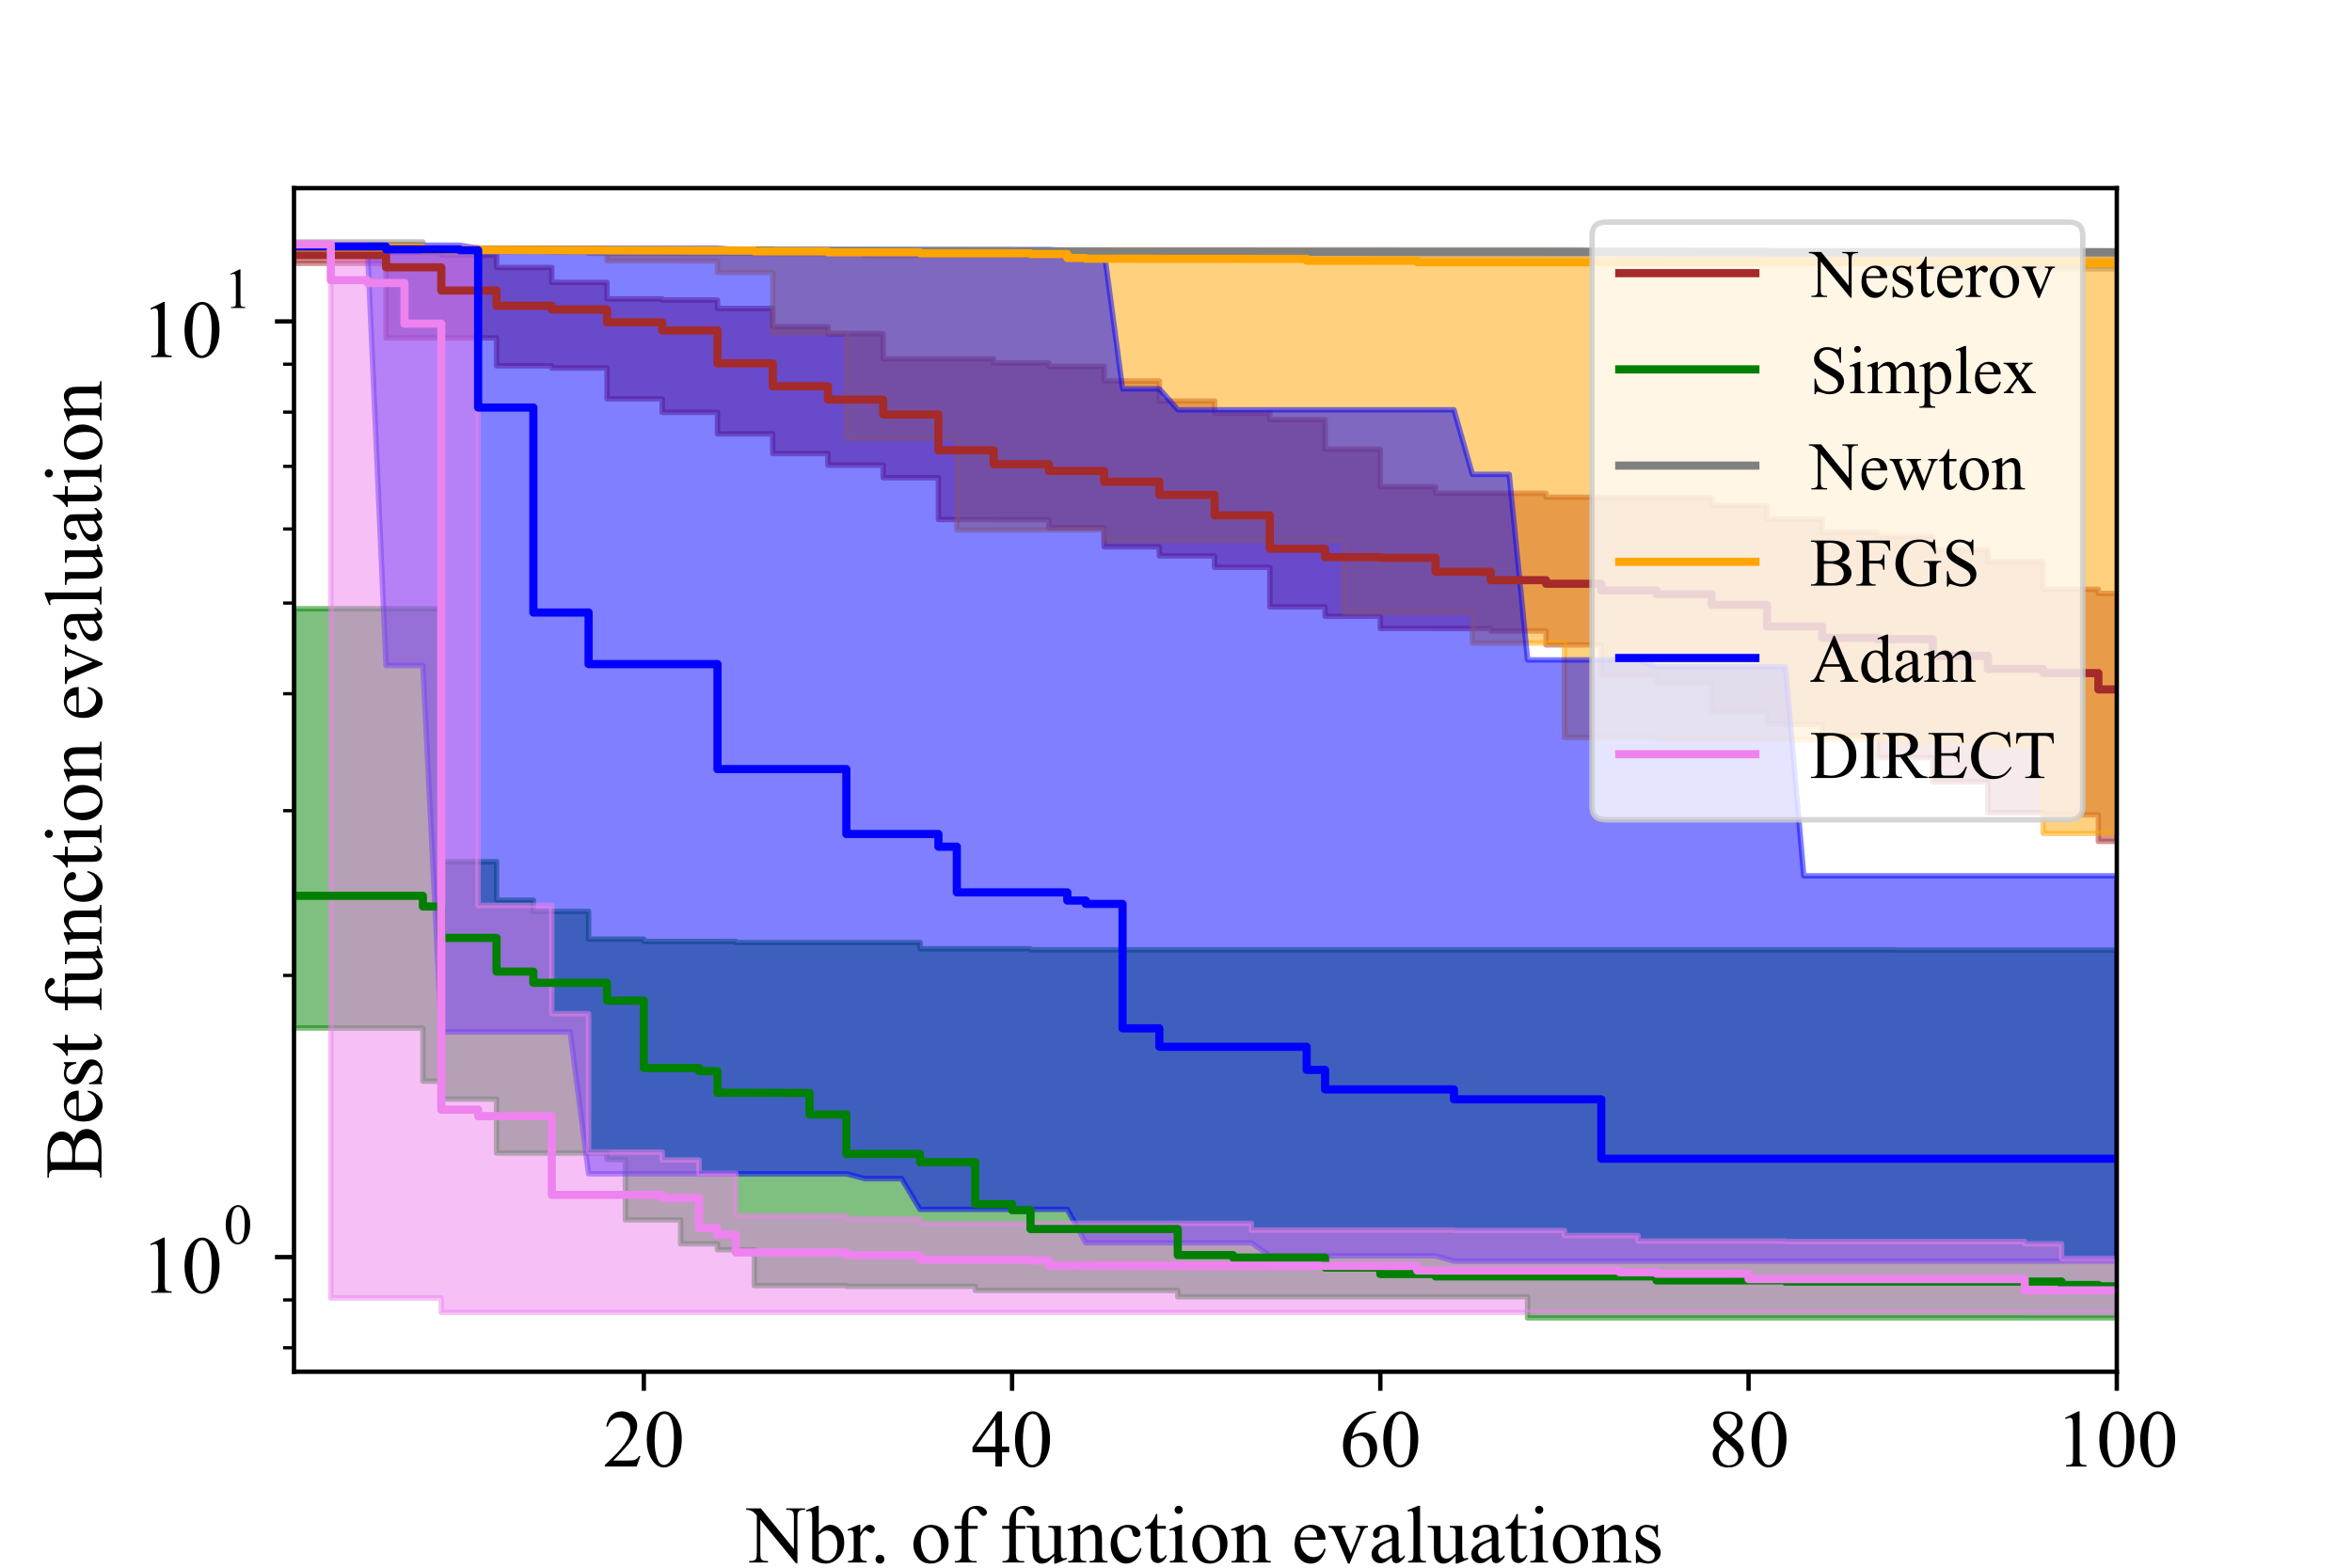 <?xml version="1.0" encoding="utf-8" standalone="no"?>
<!DOCTYPE svg PUBLIC "-//W3C//DTD SVG 1.1//EN"
  "http://www.w3.org/Graphics/SVG/1.1/DTD/svg11.dtd">
<!-- Created with matplotlib (https://matplotlib.org/) -->
<svg height="288pt" version="1.1" viewBox="0 0 432 288" width="432pt" xmlns="http://www.w3.org/2000/svg" xmlns:xlink="http://www.w3.org/1999/xlink">
 <defs>
  <style type="text/css">*{stroke-linecap:butt;stroke-linejoin:round;}</style>
 </defs>
 <g id="figure_1">
  <g id="patch_1">
   <path d="M 0 288 
L 432 288 
L 432 0 
L 0 0 
z
" style="fill:#ffffff;"/>
  </g>
  <g id="axes_1">
   <g id="patch_2">
    <path d="M 54 252 
L 388.8 252 
L 388.8 34.56 
L 54 34.56 
z
" style="fill:#ffffff;"/>
   </g>
   <g id="PolyCollection_1">
    <defs>
     <path d="M 54 -242.222 
L 54 -239.635 
L 57.382 -239.635 
L 57.382 -239.635 
L 60.764 -239.635 
L 60.764 -239.635 
L 64.145 -239.635 
L 64.145 -239.635 
L 67.527 -239.635 
L 67.527 -239.635 
L 70.909 -239.635 
L 70.909 -225.925 
L 74.291 -225.925 
L 74.291 -225.925 
L 77.673 -225.925 
L 77.673 -225.925 
L 81.055 -225.925 
L 81.055 -225.925 
L 84.436 -225.925 
L 84.436 -225.925 
L 87.818 -225.925 
L 87.818 -225.925 
L 91.2 -225.925 
L 91.2 -220.796 
L 94.582 -220.796 
L 94.582 -220.796 
L 97.964 -220.796 
L 97.964 -220.796 
L 101.345 -220.796 
L 101.345 -220.392 
L 104.727 -220.392 
L 104.727 -220.392 
L 108.109 -220.392 
L 108.109 -220.392 
L 111.491 -220.392 
L 111.491 -214.734 
L 114.873 -214.734 
L 114.873 -214.734 
L 118.255 -214.734 
L 118.255 -214.734 
L 121.636 -214.734 
L 121.636 -212.251 
L 125.018 -212.251 
L 125.018 -212.251 
L 128.4 -212.251 
L 128.4 -212.251 
L 131.782 -212.251 
L 131.782 -208.3 
L 135.164 -208.3 
L 135.164 -208.3 
L 138.545 -208.3 
L 138.545 -208.3 
L 141.927 -208.3 
L 141.927 -204.68 
L 145.309 -204.68 
L 145.309 -204.68 
L 148.691 -204.68 
L 148.691 -204.68 
L 152.073 -204.68 
L 152.073 -202.555 
L 155.455 -202.555 
L 155.455 -202.555 
L 158.836 -202.555 
L 158.836 -202.555 
L 162.218 -202.555 
L 162.218 -200.232 
L 165.6 -200.232 
L 165.6 -200.232 
L 168.982 -200.232 
L 168.982 -200.232 
L 172.364 -200.232 
L 172.364 -192.562 
L 175.745 -192.562 
L 175.745 -192.562 
L 179.127 -192.562 
L 179.127 -192.562 
L 182.509 -192.562 
L 182.509 -192.532 
L 185.891 -192.532 
L 185.891 -192.532 
L 189.273 -192.532 
L 189.273 -192.532 
L 192.655 -192.532 
L 192.655 -191.044 
L 196.036 -191.044 
L 196.036 -191.044 
L 199.418 -191.044 
L 199.418 -191.044 
L 202.8 -191.044 
L 202.8 -187.556 
L 206.182 -187.556 
L 206.182 -187.556 
L 209.564 -187.556 
L 209.564 -187.556 
L 212.945 -187.556 
L 212.945 -185.885 
L 216.327 -185.885 
L 216.327 -185.885 
L 219.709 -185.885 
L 219.709 -185.885 
L 223.091 -185.885 
L 223.091 -183.78 
L 226.473 -183.78 
L 226.473 -183.78 
L 229.855 -183.78 
L 229.855 -183.78 
L 233.236 -183.78 
L 233.236 -176.517 
L 236.618 -176.517 
L 236.618 -176.517 
L 240 -176.517 
L 240 -176.517 
L 243.382 -176.517 
L 243.382 -174.782 
L 246.764 -174.782 
L 246.764 -174.782 
L 250.145 -174.782 
L 250.145 -174.782 
L 253.527 -174.782 
L 253.527 -172.557 
L 256.909 -172.557 
L 256.909 -172.557 
L 260.291 -172.557 
L 260.291 -172.557 
L 263.673 -172.557 
L 263.673 -172.542 
L 267.055 -172.542 
L 267.055 -172.542 
L 270.436 -172.542 
L 270.436 -172.542 
L 273.818 -172.542 
L 273.818 -172.08 
L 277.2 -172.08 
L 277.2 -172.08 
L 280.582 -172.08 
L 280.582 -172.08 
L 283.964 -172.08 
L 283.964 -169.539 
L 287.345 -169.539 
L 287.345 -169.539 
L 290.727 -169.539 
L 290.727 -169.539 
L 294.109 -169.539 
L 294.109 -163.928 
L 297.491 -163.928 
L 297.491 -163.928 
L 300.873 -163.928 
L 300.873 -163.928 
L 304.255 -163.928 
L 304.255 -162.432 
L 307.636 -162.432 
L 307.636 -162.432 
L 311.018 -162.432 
L 311.018 -162.432 
L 314.4 -162.432 
L 314.4 -157.287 
L 317.782 -157.287 
L 317.782 -157.287 
L 321.164 -157.287 
L 321.164 -157.287 
L 324.545 -157.287 
L 324.545 -154.936 
L 327.927 -154.936 
L 327.927 -154.936 
L 331.309 -154.936 
L 331.309 -154.936 
L 334.691 -154.936 
L 334.691 -152.907 
L 338.073 -152.907 
L 338.073 -152.907 
L 341.455 -152.907 
L 341.455 -152.907 
L 344.836 -152.907 
L 344.836 -148.821 
L 348.218 -148.821 
L 348.218 -148.821 
L 351.6 -148.821 
L 351.6 -148.821 
L 354.982 -148.821 
L 354.982 -144.341 
L 358.364 -144.341 
L 358.364 -144.341 
L 361.745 -144.341 
L 361.745 -144.341 
L 365.127 -144.341 
L 365.127 -138.729 
L 368.509 -138.729 
L 368.509 -138.729 
L 371.891 -138.729 
L 371.891 -138.729 
L 375.273 -138.729 
L 375.273 -138.31 
L 378.655 -138.31 
L 378.655 -138.31 
L 382.036 -138.31 
L 382.036 -138.31 
L 385.418 -138.31 
L 385.418 -133.429 
L 388.8 -133.429 
L 388.8 -133.429 
L 388.8 -178.983 
L 388.8 -178.983 
L 388.8 -178.983 
L 385.418 -178.983 
L 385.418 -179.731 
L 382.036 -179.731 
L 382.036 -179.731 
L 378.655 -179.731 
L 378.655 -179.731 
L 375.273 -179.731 
L 375.273 -184.812 
L 371.891 -184.812 
L 371.891 -184.812 
L 368.509 -184.812 
L 368.509 -184.812 
L 365.127 -184.812 
L 365.127 -186.994 
L 361.745 -186.994 
L 361.745 -186.994 
L 358.364 -186.994 
L 358.364 -186.994 
L 354.982 -186.994 
L 354.982 -189.458 
L 351.6 -189.458 
L 351.6 -189.458 
L 348.218 -189.458 
L 348.218 -189.458 
L 344.836 -189.458 
L 344.836 -190.195 
L 341.455 -190.195 
L 341.455 -190.195 
L 338.073 -190.195 
L 338.073 -190.195 
L 334.691 -190.195 
L 334.691 -192.617 
L 331.309 -192.617 
L 331.309 -192.617 
L 327.927 -192.617 
L 327.927 -192.617 
L 324.545 -192.617 
L 324.545 -195.15 
L 321.164 -195.15 
L 321.164 -195.15 
L 317.782 -195.15 
L 317.782 -195.15 
L 314.4 -195.15 
L 314.4 -196.538 
L 311.018 -196.538 
L 311.018 -196.538 
L 307.636 -196.538 
L 307.636 -196.538 
L 304.255 -196.538 
L 304.255 -196.538 
L 300.873 -196.538 
L 300.873 -196.538 
L 297.491 -196.538 
L 297.491 -196.538 
L 294.109 -196.538 
L 294.109 -196.658 
L 290.727 -196.658 
L 290.727 -196.658 
L 287.345 -196.658 
L 287.345 -196.658 
L 283.964 -196.658 
L 283.964 -197.374 
L 280.582 -197.374 
L 280.582 -197.374 
L 277.2 -197.374 
L 277.2 -197.374 
L 273.818 -197.374 
L 273.818 -197.374 
L 270.436 -197.374 
L 270.436 -197.374 
L 267.055 -197.374 
L 267.055 -197.374 
L 263.673 -197.374 
L 263.673 -198.595 
L 260.291 -198.595 
L 260.291 -198.595 
L 256.909 -198.595 
L 256.909 -198.595 
L 253.527 -198.595 
L 253.527 -205.479 
L 250.145 -205.479 
L 250.145 -205.479 
L 246.764 -205.479 
L 246.764 -205.479 
L 243.382 -205.479 
L 243.382 -210.906 
L 240 -210.906 
L 240 -210.906 
L 236.618 -210.906 
L 236.618 -210.906 
L 233.236 -210.906 
L 233.236 -212.103 
L 229.855 -212.103 
L 229.855 -212.103 
L 226.473 -212.103 
L 226.473 -212.103 
L 223.091 -212.103 
L 223.091 -214.322 
L 219.709 -214.322 
L 219.709 -214.322 
L 216.327 -214.322 
L 216.327 -214.322 
L 212.945 -214.322 
L 212.945 -217.996 
L 209.564 -217.996 
L 209.564 -217.996 
L 206.182 -217.996 
L 206.182 -217.996 
L 202.8 -217.996 
L 202.8 -220.699 
L 199.418 -220.699 
L 199.418 -220.699 
L 196.036 -220.699 
L 196.036 -220.699 
L 192.655 -220.699 
L 192.655 -221.305 
L 189.273 -221.305 
L 189.273 -221.305 
L 185.891 -221.305 
L 185.891 -221.305 
L 182.509 -221.305 
L 182.509 -222.073 
L 179.127 -222.073 
L 179.127 -222.073 
L 175.745 -222.073 
L 175.745 -222.073 
L 172.364 -222.073 
L 172.364 -222.073 
L 168.982 -222.073 
L 168.982 -222.073 
L 165.6 -222.073 
L 165.6 -222.073 
L 162.218 -222.073 
L 162.218 -226.711 
L 158.836 -226.711 
L 158.836 -226.711 
L 155.455 -226.711 
L 155.455 -226.711 
L 152.073 -226.711 
L 152.073 -227.977 
L 148.691 -227.977 
L 148.691 -227.977 
L 145.309 -227.977 
L 145.309 -227.977 
L 141.927 -227.977 
L 141.927 -231.343 
L 138.545 -231.343 
L 138.545 -231.343 
L 135.164 -231.343 
L 135.164 -231.343 
L 131.782 -231.343 
L 131.782 -232.879 
L 128.4 -232.879 
L 128.4 -232.879 
L 125.018 -232.879 
L 125.018 -232.879 
L 121.636 -232.879 
L 121.636 -233.083 
L 118.255 -233.083 
L 118.255 -233.083 
L 114.873 -233.083 
L 114.873 -233.083 
L 111.491 -233.083 
L 111.491 -236.125 
L 108.109 -236.125 
L 108.109 -236.125 
L 104.727 -236.125 
L 104.727 -236.125 
L 101.345 -236.125 
L 101.345 -238.857 
L 97.964 -238.857 
L 97.964 -238.857 
L 94.582 -238.857 
L 94.582 -238.857 
L 91.2 -238.857 
L 91.2 -241.14 
L 87.818 -241.14 
L 87.818 -241.14 
L 84.436 -241.14 
L 84.436 -241.14 
L 81.055 -241.14 
L 81.055 -241.64 
L 77.673 -241.64 
L 77.673 -241.64 
L 74.291 -241.64 
L 74.291 -241.64 
L 70.909 -241.64 
L 70.909 -242.222 
L 67.527 -242.222 
L 67.527 -242.222 
L 64.145 -242.222 
L 64.145 -242.222 
L 60.764 -242.222 
L 60.764 -242.222 
L 57.382 -242.222 
L 57.382 -242.222 
L 54 -242.222 
z
" id="m3670521f3a" style="stroke:#a52a2a;stroke-opacity:0.5;"/>
    </defs>
    <g clip-path="url(#pebb35563dd)">
     <use style="fill:#a52a2a;fill-opacity:0.5;stroke:#a52a2a;stroke-opacity:0.5;" x="0" xlink:href="#m3670521f3a" y="288"/>
    </g>
   </g>
   <g id="PolyCollection_2">
    <defs>
     <path d="M 54 -176.174 
L 54 -99.145 
L 57.382 -99.145 
L 57.382 -99.145 
L 60.764 -99.145 
L 60.764 -99.145 
L 64.145 -99.145 
L 64.145 -99.145 
L 67.527 -99.145 
L 67.527 -99.145 
L 70.909 -99.145 
L 70.909 -99.145 
L 74.291 -99.145 
L 74.291 -99.145 
L 77.673 -99.145 
L 77.673 -89.38 
L 81.055 -89.38 
L 81.055 -86.089 
L 84.436 -86.089 
L 84.436 -86.089 
L 87.818 -86.089 
L 87.818 -86.089 
L 91.2 -86.089 
L 91.2 -76.174 
L 94.582 -76.174 
L 94.582 -76.174 
L 97.964 -76.174 
L 97.964 -76.174 
L 101.345 -76.174 
L 101.345 -76.174 
L 104.727 -76.174 
L 104.727 -76.174 
L 108.109 -76.174 
L 108.109 -76.174 
L 111.491 -76.174 
L 111.491 -74.992 
L 114.873 -74.992 
L 114.873 -63.902 
L 118.255 -63.902 
L 118.255 -63.902 
L 121.636 -63.902 
L 121.636 -63.902 
L 125.018 -63.902 
L 125.018 -59.498 
L 128.4 -59.498 
L 128.4 -59.498 
L 131.782 -59.498 
L 131.782 -58.408 
L 135.164 -58.408 
L 135.164 -58.408 
L 138.545 -58.408 
L 138.545 -51.824 
L 141.927 -51.824 
L 141.927 -51.824 
L 145.309 -51.824 
L 145.309 -51.824 
L 148.691 -51.824 
L 148.691 -51.824 
L 152.073 -51.824 
L 152.073 -51.824 
L 155.455 -51.824 
L 155.455 -51.686 
L 158.836 -51.686 
L 158.836 -51.686 
L 162.218 -51.686 
L 162.218 -51.686 
L 165.6 -51.686 
L 165.6 -51.686 
L 168.982 -51.686 
L 168.982 -51.686 
L 172.364 -51.686 
L 172.364 -51.686 
L 175.745 -51.686 
L 175.745 -51.686 
L 179.127 -51.686 
L 179.127 -50.944 
L 182.509 -50.944 
L 182.509 -50.944 
L 185.891 -50.944 
L 185.891 -50.944 
L 189.273 -50.944 
L 189.273 -50.944 
L 192.655 -50.944 
L 192.655 -50.944 
L 196.036 -50.944 
L 196.036 -50.944 
L 199.418 -50.944 
L 199.418 -50.944 
L 202.8 -50.944 
L 202.8 -50.944 
L 206.182 -50.944 
L 206.182 -50.944 
L 209.564 -50.944 
L 209.564 -50.944 
L 212.945 -50.944 
L 212.945 -50.944 
L 216.327 -50.944 
L 216.327 -49.766 
L 219.709 -49.766 
L 219.709 -49.766 
L 223.091 -49.766 
L 223.091 -49.766 
L 226.473 -49.766 
L 226.473 -49.766 
L 229.855 -49.766 
L 229.855 -49.766 
L 233.236 -49.766 
L 233.236 -49.766 
L 236.618 -49.766 
L 236.618 -49.766 
L 240 -49.766 
L 240 -49.766 
L 243.382 -49.766 
L 243.382 -49.766 
L 246.764 -49.766 
L 246.764 -49.766 
L 250.145 -49.766 
L 250.145 -49.766 
L 253.527 -49.766 
L 253.527 -49.766 
L 256.909 -49.766 
L 256.909 -49.766 
L 260.291 -49.766 
L 260.291 -49.766 
L 263.673 -49.766 
L 263.673 -49.766 
L 267.055 -49.766 
L 267.055 -49.766 
L 270.436 -49.766 
L 270.436 -49.766 
L 273.818 -49.766 
L 273.818 -49.766 
L 277.2 -49.766 
L 277.2 -49.766 
L 280.582 -49.766 
L 280.582 -45.884 
L 283.964 -45.884 
L 283.964 -45.884 
L 287.345 -45.884 
L 287.345 -45.884 
L 290.727 -45.884 
L 290.727 -45.884 
L 294.109 -45.884 
L 294.109 -45.884 
L 297.491 -45.884 
L 297.491 -45.884 
L 300.873 -45.884 
L 300.873 -45.884 
L 304.255 -45.884 
L 304.255 -45.884 
L 307.636 -45.884 
L 307.636 -45.884 
L 311.018 -45.884 
L 311.018 -45.884 
L 314.4 -45.884 
L 314.4 -45.884 
L 317.782 -45.884 
L 317.782 -45.884 
L 321.164 -45.884 
L 321.164 -45.884 
L 324.545 -45.884 
L 324.545 -45.884 
L 327.927 -45.884 
L 327.927 -45.884 
L 331.309 -45.884 
L 331.309 -45.884 
L 334.691 -45.884 
L 334.691 -45.884 
L 338.073 -45.884 
L 338.073 -45.884 
L 341.455 -45.884 
L 341.455 -45.884 
L 344.836 -45.884 
L 344.836 -45.884 
L 348.218 -45.884 
L 348.218 -45.884 
L 351.6 -45.884 
L 351.6 -45.884 
L 354.982 -45.884 
L 354.982 -45.884 
L 358.364 -45.884 
L 358.364 -45.884 
L 361.745 -45.884 
L 361.745 -45.884 
L 365.127 -45.884 
L 365.127 -45.884 
L 368.509 -45.884 
L 368.509 -45.884 
L 371.891 -45.884 
L 371.891 -45.884 
L 375.273 -45.884 
L 375.273 -45.884 
L 378.655 -45.884 
L 378.655 -45.884 
L 382.036 -45.884 
L 382.036 -45.884 
L 385.418 -45.884 
L 385.418 -45.884 
L 388.8 -45.884 
L 388.8 -45.884 
L 388.8 -113.459 
L 388.8 -113.459 
L 388.8 -113.459 
L 385.418 -113.459 
L 385.418 -113.459 
L 382.036 -113.459 
L 382.036 -113.459 
L 378.655 -113.459 
L 378.655 -113.459 
L 375.273 -113.459 
L 375.273 -113.459 
L 371.891 -113.459 
L 371.891 -113.459 
L 368.509 -113.459 
L 368.509 -113.459 
L 365.127 -113.459 
L 365.127 -113.459 
L 361.745 -113.459 
L 361.745 -113.459 
L 358.364 -113.459 
L 358.364 -113.459 
L 354.982 -113.459 
L 354.982 -113.459 
L 351.6 -113.459 
L 351.6 -113.459 
L 348.218 -113.459 
L 348.218 -113.508 
L 344.836 -113.508 
L 344.836 -113.508 
L 341.455 -113.508 
L 341.455 -113.508 
L 338.073 -113.508 
L 338.073 -113.508 
L 334.691 -113.508 
L 334.691 -113.508 
L 331.309 -113.508 
L 331.309 -113.508 
L 327.927 -113.508 
L 327.927 -113.508 
L 324.545 -113.508 
L 324.545 -113.508 
L 321.164 -113.508 
L 321.164 -113.508 
L 317.782 -113.508 
L 317.782 -113.508 
L 314.4 -113.508 
L 314.4 -113.508 
L 311.018 -113.508 
L 311.018 -113.508 
L 307.636 -113.508 
L 307.636 -113.508 
L 304.255 -113.508 
L 304.255 -113.508 
L 300.873 -113.508 
L 300.873 -113.508 
L 297.491 -113.508 
L 297.491 -113.508 
L 294.109 -113.508 
L 294.109 -113.508 
L 290.727 -113.508 
L 290.727 -113.508 
L 287.345 -113.508 
L 287.345 -113.508 
L 283.964 -113.508 
L 283.964 -113.508 
L 280.582 -113.508 
L 280.582 -113.508 
L 277.2 -113.508 
L 277.2 -113.508 
L 273.818 -113.508 
L 273.818 -113.508 
L 270.436 -113.508 
L 270.436 -113.508 
L 267.055 -113.508 
L 267.055 -113.508 
L 263.673 -113.508 
L 263.673 -113.508 
L 260.291 -113.508 
L 260.291 -113.508 
L 256.909 -113.508 
L 256.909 -113.508 
L 253.527 -113.508 
L 253.527 -113.508 
L 250.145 -113.508 
L 250.145 -113.508 
L 246.764 -113.508 
L 246.764 -113.508 
L 243.382 -113.508 
L 243.382 -113.508 
L 240 -113.508 
L 240 -113.508 
L 236.618 -113.508 
L 236.618 -113.508 
L 233.236 -113.508 
L 233.236 -113.508 
L 229.855 -113.508 
L 229.855 -113.508 
L 226.473 -113.508 
L 226.473 -113.508 
L 223.091 -113.508 
L 223.091 -113.508 
L 219.709 -113.508 
L 219.709 -113.508 
L 216.327 -113.508 
L 216.327 -113.508 
L 212.945 -113.508 
L 212.945 -113.508 
L 209.564 -113.508 
L 209.564 -113.508 
L 206.182 -113.508 
L 206.182 -113.508 
L 202.8 -113.508 
L 202.8 -113.508 
L 199.418 -113.508 
L 199.418 -113.508 
L 196.036 -113.508 
L 196.036 -113.508 
L 192.655 -113.508 
L 192.655 -113.508 
L 189.273 -113.508 
L 189.273 -113.7 
L 185.891 -113.7 
L 185.891 -113.7 
L 182.509 -113.7 
L 182.509 -113.7 
L 179.127 -113.7 
L 179.127 -113.7 
L 175.745 -113.7 
L 175.745 -113.7 
L 172.364 -113.7 
L 172.364 -113.7 
L 168.982 -113.7 
L 168.982 -114.852 
L 165.6 -114.852 
L 165.6 -114.852 
L 162.218 -114.852 
L 162.218 -114.852 
L 158.836 -114.852 
L 158.836 -114.852 
L 155.455 -114.852 
L 155.455 -114.852 
L 152.073 -114.852 
L 152.073 -114.852 
L 148.691 -114.852 
L 148.691 -114.852 
L 145.309 -114.852 
L 145.309 -114.852 
L 141.927 -114.852 
L 141.927 -114.852 
L 138.545 -114.852 
L 138.545 -114.852 
L 135.164 -114.852 
L 135.164 -115.043 
L 131.782 -115.043 
L 131.782 -115.043 
L 128.4 -115.043 
L 128.4 -115.043 
L 125.018 -115.043 
L 125.018 -115.043 
L 121.636 -115.043 
L 121.636 -115.043 
L 118.255 -115.043 
L 118.255 -115.469 
L 114.873 -115.469 
L 114.873 -115.469 
L 111.491 -115.469 
L 111.491 -115.469 
L 108.109 -115.469 
L 108.109 -120.547 
L 104.727 -120.547 
L 104.727 -120.547 
L 101.345 -120.547 
L 101.345 -120.547 
L 97.964 -120.547 
L 97.964 -122.641 
L 94.582 -122.641 
L 94.582 -122.641 
L 91.2 -122.641 
L 91.2 -129.689 
L 87.818 -129.689 
L 87.818 -129.689 
L 84.436 -129.689 
L 84.436 -129.689 
L 81.055 -129.689 
L 81.055 -176.174 
L 77.673 -176.174 
L 77.673 -176.174 
L 74.291 -176.174 
L 74.291 -176.174 
L 70.909 -176.174 
L 70.909 -176.174 
L 67.527 -176.174 
L 67.527 -176.174 
L 64.145 -176.174 
L 64.145 -176.174 
L 60.764 -176.174 
L 60.764 -176.174 
L 57.382 -176.174 
L 57.382 -176.174 
L 54 -176.174 
z
" id="me5e7310fa8" style="stroke:#008000;stroke-opacity:0.5;"/>
    </defs>
    <g clip-path="url(#pebb35563dd)">
     <use style="fill:#008000;fill-opacity:0.5;stroke:#008000;stroke-opacity:0.5;" x="0" xlink:href="#me5e7310fa8" y="288"/>
    </g>
   </g>
   <g id="PolyCollection_3">
    <defs>
     <path d="M 54 -243.556 
L 54 -242.101 
L 57.382 -242.101 
L 57.382 -242.101 
L 60.764 -242.101 
L 60.764 -242.101 
L 64.145 -242.101 
L 64.145 -242.101 
L 67.527 -242.101 
L 67.527 -242.101 
L 70.909 -242.101 
L 70.909 -242.101 
L 74.291 -242.101 
L 74.291 -242.101 
L 77.673 -242.101 
L 77.673 -241.843 
L 81.055 -241.843 
L 81.055 -241.843 
L 84.436 -241.843 
L 84.436 -241.843 
L 87.818 -241.843 
L 87.818 -241.843 
L 91.2 -241.843 
L 91.2 -241.843 
L 94.582 -241.843 
L 94.582 -241.843 
L 97.964 -241.843 
L 97.964 -241.843 
L 101.345 -241.843 
L 101.345 -241.843 
L 104.727 -241.843 
L 104.727 -241.843 
L 108.109 -241.843 
L 108.109 -241.464 
L 111.491 -241.464 
L 111.491 -241.464 
L 114.873 -241.464 
L 114.873 -241.464 
L 118.255 -241.464 
L 118.255 -241.464 
L 121.636 -241.464 
L 121.636 -241.464 
L 125.018 -241.464 
L 125.018 -241.464 
L 128.4 -241.464 
L 128.4 -241.464 
L 131.782 -241.464 
L 131.782 -241.464 
L 135.164 -241.464 
L 135.164 -241.464 
L 138.545 -241.464 
L 138.545 -241.464 
L 141.927 -241.464 
L 141.927 -241.417 
L 145.309 -241.417 
L 145.309 -241.417 
L 148.691 -241.417 
L 148.691 -241.417 
L 152.073 -241.417 
L 152.073 -241.417 
L 155.455 -241.417 
L 155.455 -241.417 
L 158.836 -241.417 
L 158.836 -241.122 
L 162.218 -241.122 
L 162.218 -241.122 
L 165.6 -241.122 
L 165.6 -241.122 
L 168.982 -241.122 
L 168.982 -241.122 
L 172.364 -241.122 
L 172.364 -241.122 
L 175.745 -241.122 
L 175.745 -241.122 
L 179.127 -241.122 
L 179.127 -241.122 
L 182.509 -241.122 
L 182.509 -241.108 
L 185.891 -241.108 
L 185.891 -241.108 
L 189.273 -241.108 
L 189.273 -241.108 
L 192.655 -241.108 
L 192.655 -241.108 
L 196.036 -241.108 
L 196.036 -241.108 
L 199.418 -241.108 
L 199.418 -241.108 
L 202.8 -241.108 
L 202.8 -241.108 
L 206.182 -241.108 
L 206.182 -241.108 
L 209.564 -241.108 
L 209.564 -241.108 
L 212.945 -241.108 
L 212.945 -241.108 
L 216.327 -241.108 
L 216.327 -241.108 
L 219.709 -241.108 
L 219.709 -241.108 
L 223.091 -241.108 
L 223.091 -241.108 
L 226.473 -241.108 
L 226.473 -241.108 
L 229.855 -241.108 
L 229.855 -241.108 
L 233.236 -241.108 
L 233.236 -241.108 
L 236.618 -241.108 
L 236.618 -241.108 
L 240 -241.108 
L 240 -241.108 
L 243.382 -241.108 
L 243.382 -241.108 
L 246.764 -241.108 
L 246.764 -241.108 
L 250.145 -241.108 
L 250.145 -241.108 
L 253.527 -241.108 
L 253.527 -241.108 
L 256.909 -241.108 
L 256.909 -241.108 
L 260.291 -241.108 
L 260.291 -241.108 
L 263.673 -241.108 
L 263.673 -241.108 
L 267.055 -241.108 
L 267.055 -241.108 
L 270.436 -241.108 
L 270.436 -241.108 
L 273.818 -241.108 
L 273.818 -241.108 
L 277.2 -241.108 
L 277.2 -241.108 
L 280.582 -241.108 
L 280.582 -241.108 
L 283.964 -241.108 
L 283.964 -241.108 
L 287.345 -241.108 
L 287.345 -241.108 
L 290.727 -241.108 
L 290.727 -241.108 
L 294.109 -241.108 
L 294.109 -241.108 
L 297.491 -241.108 
L 297.491 -240.793 
L 300.873 -240.793 
L 300.873 -240.793 
L 304.255 -240.793 
L 304.255 -240.793 
L 307.636 -240.793 
L 307.636 -240.793 
L 311.018 -240.793 
L 311.018 -240.793 
L 314.4 -240.793 
L 314.4 -240.793 
L 317.782 -240.793 
L 317.782 -240.793 
L 321.164 -240.793 
L 321.164 -240.793 
L 324.545 -240.793 
L 324.545 -239.715 
L 327.927 -239.715 
L 327.927 -239.715 
L 331.309 -239.715 
L 331.309 -239.715 
L 334.691 -239.715 
L 334.691 -239.715 
L 338.073 -239.715 
L 338.073 -239.715 
L 341.455 -239.715 
L 341.455 -239.715 
L 344.836 -239.715 
L 344.836 -239.715 
L 348.218 -239.715 
L 348.218 -238.603 
L 351.6 -238.603 
L 351.6 -238.603 
L 354.982 -238.603 
L 354.982 -238.603 
L 358.364 -238.603 
L 358.364 -238.603 
L 361.745 -238.603 
L 361.745 -238.603 
L 365.127 -238.603 
L 365.127 -238.603 
L 368.509 -238.603 
L 368.509 -238.603 
L 371.891 -238.603 
L 371.891 -238.603 
L 375.273 -238.603 
L 375.273 -238.603 
L 378.655 -238.603 
L 378.655 -238.603 
L 382.036 -238.603 
L 382.036 -238.603 
L 385.418 -238.603 
L 385.418 -238.603 
L 388.8 -238.603 
L 388.8 -238.603 
L 388.8 -241.946 
L 388.8 -241.946 
L 388.8 -241.946 
L 385.418 -241.946 
L 385.418 -241.946 
L 382.036 -241.946 
L 382.036 -241.946 
L 378.655 -241.946 
L 378.655 -241.946 
L 375.273 -241.946 
L 375.273 -241.946 
L 371.891 -241.946 
L 371.891 -241.946 
L 368.509 -241.946 
L 368.509 -241.946 
L 365.127 -241.946 
L 365.127 -241.946 
L 361.745 -241.946 
L 361.745 -241.946 
L 358.364 -241.946 
L 358.364 -241.946 
L 354.982 -241.946 
L 354.982 -241.946 
L 351.6 -241.946 
L 351.6 -241.946 
L 348.218 -241.946 
L 348.218 -241.946 
L 344.836 -241.946 
L 344.836 -241.946 
L 341.455 -241.946 
L 341.455 -241.946 
L 338.073 -241.946 
L 338.073 -241.946 
L 334.691 -241.946 
L 334.691 -241.946 
L 331.309 -241.946 
L 331.309 -241.946 
L 327.927 -241.946 
L 327.927 -241.946 
L 324.545 -241.946 
L 324.545 -241.998 
L 321.164 -241.998 
L 321.164 -241.998 
L 317.782 -241.998 
L 317.782 -241.998 
L 314.4 -241.998 
L 314.4 -241.998 
L 311.018 -241.998 
L 311.018 -241.998 
L 307.636 -241.998 
L 307.636 -241.998 
L 304.255 -241.998 
L 304.255 -241.998 
L 300.873 -241.998 
L 300.873 -242.026 
L 297.491 -242.026 
L 297.491 -242.026 
L 294.109 -242.026 
L 294.109 -242.026 
L 290.727 -242.026 
L 290.727 -242.106 
L 287.345 -242.106 
L 287.345 -242.106 
L 283.964 -242.106 
L 283.964 -242.106 
L 280.582 -242.106 
L 280.582 -242.106 
L 277.2 -242.106 
L 277.2 -242.106 
L 273.818 -242.106 
L 273.818 -242.106 
L 270.436 -242.106 
L 270.436 -242.106 
L 267.055 -242.106 
L 267.055 -242.106 
L 263.673 -242.106 
L 263.673 -242.106 
L 260.291 -242.106 
L 260.291 -242.106 
L 256.909 -242.106 
L 256.909 -242.106 
L 253.527 -242.106 
L 253.527 -242.106 
L 250.145 -242.106 
L 250.145 -242.106 
L 246.764 -242.106 
L 246.764 -242.106 
L 243.382 -242.106 
L 243.382 -242.106 
L 240 -242.106 
L 240 -242.106 
L 236.618 -242.106 
L 236.618 -242.106 
L 233.236 -242.106 
L 233.236 -242.106 
L 229.855 -242.106 
L 229.855 -242.106 
L 226.473 -242.106 
L 226.473 -242.106 
L 223.091 -242.106 
L 223.091 -242.106 
L 219.709 -242.106 
L 219.709 -242.106 
L 216.327 -242.106 
L 216.327 -242.106 
L 212.945 -242.106 
L 212.945 -242.106 
L 209.564 -242.106 
L 209.564 -242.106 
L 206.182 -242.106 
L 206.182 -242.106 
L 202.8 -242.106 
L 202.8 -242.106 
L 199.418 -242.106 
L 199.418 -242.106 
L 196.036 -242.106 
L 196.036 -242.106 
L 192.655 -242.106 
L 192.655 -242.106 
L 189.273 -242.106 
L 189.273 -242.106 
L 185.891 -242.106 
L 185.891 -242.106 
L 182.509 -242.106 
L 182.509 -242.106 
L 179.127 -242.106 
L 179.127 -242.106 
L 175.745 -242.106 
L 175.745 -242.106 
L 172.364 -242.106 
L 172.364 -242.106 
L 168.982 -242.106 
L 168.982 -242.106 
L 165.6 -242.106 
L 165.6 -242.106 
L 162.218 -242.106 
L 162.218 -242.106 
L 158.836 -242.106 
L 158.836 -242.106 
L 155.455 -242.106 
L 155.455 -242.106 
L 152.073 -242.106 
L 152.073 -242.106 
L 148.691 -242.106 
L 148.691 -242.106 
L 145.309 -242.106 
L 145.309 -242.106 
L 141.927 -242.106 
L 141.927 -242.171 
L 138.545 -242.171 
L 138.545 -242.171 
L 135.164 -242.171 
L 135.164 -242.171 
L 131.782 -242.171 
L 131.782 -242.171 
L 128.4 -242.171 
L 128.4 -242.171 
L 125.018 -242.171 
L 125.018 -242.171 
L 121.636 -242.171 
L 121.636 -242.171 
L 118.255 -242.171 
L 118.255 -242.171 
L 114.873 -242.171 
L 114.873 -242.171 
L 111.491 -242.171 
L 111.491 -242.171 
L 108.109 -242.171 
L 108.109 -242.254 
L 104.727 -242.254 
L 104.727 -242.254 
L 101.345 -242.254 
L 101.345 -242.254 
L 97.964 -242.254 
L 97.964 -242.254 
L 94.582 -242.254 
L 94.582 -242.254 
L 91.2 -242.254 
L 91.2 -242.254 
L 87.818 -242.254 
L 87.818 -242.254 
L 84.436 -242.254 
L 84.436 -242.254 
L 81.055 -242.254 
L 81.055 -242.254 
L 77.673 -242.254 
L 77.673 -243.556 
L 74.291 -243.556 
L 74.291 -243.556 
L 70.909 -243.556 
L 70.909 -243.556 
L 67.527 -243.556 
L 67.527 -243.556 
L 64.145 -243.556 
L 64.145 -243.556 
L 60.764 -243.556 
L 60.764 -243.556 
L 57.382 -243.556 
L 57.382 -243.556 
L 54 -243.556 
z
" id="m538d80f767" style="stroke:#808080;stroke-opacity:0.5;"/>
    </defs>
    <g clip-path="url(#pebb35563dd)">
     <use style="fill:#808080;fill-opacity:0.5;stroke:#808080;stroke-opacity:0.5;" x="0" xlink:href="#m538d80f767" y="288"/>
    </g>
   </g>
   <g id="PolyCollection_4">
    <defs>
     <path d="M 54 -243.005 
L 54 -241.914 
L 57.382 -241.914 
L 57.382 -241.914 
L 60.764 -241.914 
L 60.764 -241.914 
L 64.145 -241.914 
L 64.145 -241.914 
L 67.527 -241.914 
L 67.527 -241.914 
L 70.909 -241.914 
L 70.909 -241.914 
L 74.291 -241.914 
L 74.291 -241.914 
L 77.673 -241.914 
L 77.673 -241.914 
L 81.055 -241.914 
L 81.055 -241.914 
L 84.436 -241.914 
L 84.436 -241.914 
L 87.818 -241.914 
L 87.818 -241.914 
L 91.2 -241.914 
L 91.2 -241.914 
L 94.582 -241.914 
L 94.582 -241.914 
L 97.964 -241.914 
L 97.964 -241.914 
L 101.345 -241.914 
L 101.345 -241.728 
L 104.727 -241.728 
L 104.727 -241.728 
L 108.109 -241.728 
L 108.109 -241.728 
L 111.491 -241.728 
L 111.491 -240.091 
L 114.873 -240.091 
L 114.873 -240.091 
L 118.255 -240.091 
L 118.255 -240.091 
L 121.636 -240.091 
L 121.636 -240.091 
L 125.018 -240.091 
L 125.018 -240.047 
L 128.4 -240.047 
L 128.4 -240.047 
L 131.782 -240.047 
L 131.782 -237.957 
L 135.164 -237.957 
L 135.164 -237.957 
L 138.545 -237.957 
L 138.545 -237.957 
L 141.927 -237.957 
L 141.927 -226.804 
L 145.309 -226.804 
L 145.309 -226.804 
L 148.691 -226.804 
L 148.691 -226.804 
L 152.073 -226.804 
L 152.073 -226.804 
L 155.455 -226.804 
L 155.455 -207.457 
L 158.836 -207.457 
L 158.836 -207.457 
L 162.218 -207.457 
L 162.218 -207.457 
L 165.6 -207.457 
L 165.6 -207.457 
L 168.982 -207.457 
L 168.982 -207.457 
L 172.364 -207.457 
L 172.364 -207.457 
L 175.745 -207.457 
L 175.745 -190.66 
L 179.127 -190.66 
L 179.127 -190.66 
L 182.509 -190.66 
L 182.509 -190.66 
L 185.891 -190.66 
L 185.891 -190.66 
L 189.273 -190.66 
L 189.273 -190.66 
L 192.655 -190.66 
L 192.655 -190.66 
L 196.036 -190.66 
L 196.036 -190.66 
L 199.418 -190.66 
L 199.418 -190.66 
L 202.8 -190.66 
L 202.8 -188.652 
L 206.182 -188.652 
L 206.182 -188.652 
L 209.564 -188.652 
L 209.564 -188.652 
L 212.945 -188.652 
L 212.945 -188.652 
L 216.327 -188.652 
L 216.327 -188.652 
L 219.709 -188.652 
L 219.709 -188.652 
L 223.091 -188.652 
L 223.091 -188.652 
L 226.473 -188.652 
L 226.473 -188.652 
L 229.855 -188.652 
L 229.855 -188.652 
L 233.236 -188.652 
L 233.236 -188.652 
L 236.618 -188.652 
L 236.618 -188.652 
L 240 -188.652 
L 240 -188.652 
L 243.382 -188.652 
L 243.382 -188.652 
L 246.764 -188.652 
L 246.764 -175.438 
L 250.145 -175.438 
L 250.145 -175.438 
L 253.527 -175.438 
L 253.527 -175.438 
L 256.909 -175.438 
L 256.909 -175.438 
L 260.291 -175.438 
L 260.291 -175.438 
L 263.673 -175.438 
L 263.673 -175.438 
L 267.055 -175.438 
L 267.055 -175.438 
L 270.436 -175.438 
L 270.436 -169.871 
L 273.818 -169.871 
L 273.818 -169.871 
L 277.2 -169.871 
L 277.2 -169.871 
L 280.582 -169.871 
L 280.582 -169.871 
L 283.964 -169.871 
L 283.964 -169.871 
L 287.345 -169.871 
L 287.345 -152.508 
L 290.727 -152.508 
L 290.727 -152.508 
L 294.109 -152.508 
L 294.109 -152.508 
L 297.491 -152.508 
L 297.491 -152.508 
L 300.873 -152.508 
L 300.873 -152.508 
L 304.255 -152.508 
L 304.255 -152.129 
L 307.636 -152.129 
L 307.636 -152.129 
L 311.018 -152.129 
L 311.018 -152.129 
L 314.4 -152.129 
L 314.4 -152.129 
L 317.782 -152.129 
L 317.782 -152.129 
L 321.164 -152.129 
L 321.164 -152.129 
L 324.545 -152.129 
L 324.545 -152.129 
L 327.927 -152.129 
L 327.927 -152.129 
L 331.309 -152.129 
L 331.309 -152.129 
L 334.691 -152.129 
L 334.691 -152.129 
L 338.073 -152.129 
L 338.073 -152.129 
L 341.455 -152.129 
L 341.455 -152.129 
L 344.836 -152.129 
L 344.836 -152.129 
L 348.218 -152.129 
L 348.218 -151.817 
L 351.6 -151.817 
L 351.6 -151.817 
L 354.982 -151.817 
L 354.982 -151.817 
L 358.364 -151.817 
L 358.364 -151.817 
L 361.745 -151.817 
L 361.745 -151.817 
L 365.127 -151.817 
L 365.127 -151.052 
L 368.509 -151.052 
L 368.509 -151.052 
L 371.891 -151.052 
L 371.891 -151.052 
L 375.273 -151.052 
L 375.273 -134.885 
L 378.655 -134.885 
L 378.655 -134.885 
L 382.036 -134.885 
L 382.036 -134.885 
L 385.418 -134.885 
L 385.418 -134.885 
L 388.8 -134.885 
L 388.8 -134.885 
L 388.8 -241.75 
L 388.8 -241.75 
L 388.8 -241.75 
L 385.418 -241.75 
L 385.418 -241.75 
L 382.036 -241.75 
L 382.036 -241.75 
L 378.655 -241.75 
L 378.655 -241.75 
L 375.273 -241.75 
L 375.273 -241.75 
L 371.891 -241.75 
L 371.891 -241.75 
L 368.509 -241.75 
L 368.509 -241.75 
L 365.127 -241.75 
L 365.127 -241.75 
L 361.745 -241.75 
L 361.745 -241.75 
L 358.364 -241.75 
L 358.364 -241.75 
L 354.982 -241.75 
L 354.982 -241.75 
L 351.6 -241.75 
L 351.6 -241.75 
L 348.218 -241.75 
L 348.218 -241.75 
L 344.836 -241.75 
L 344.836 -241.75 
L 341.455 -241.75 
L 341.455 -241.75 
L 338.073 -241.75 
L 338.073 -241.75 
L 334.691 -241.75 
L 334.691 -241.75 
L 331.309 -241.75 
L 331.309 -241.75 
L 327.927 -241.75 
L 327.927 -241.75 
L 324.545 -241.75 
L 324.545 -241.75 
L 321.164 -241.75 
L 321.164 -241.75 
L 317.782 -241.75 
L 317.782 -241.75 
L 314.4 -241.75 
L 314.4 -241.75 
L 311.018 -241.75 
L 311.018 -241.75 
L 307.636 -241.75 
L 307.636 -241.75 
L 304.255 -241.75 
L 304.255 -241.75 
L 300.873 -241.75 
L 300.873 -241.75 
L 297.491 -241.75 
L 297.491 -241.75 
L 294.109 -241.75 
L 294.109 -241.75 
L 290.727 -241.75 
L 290.727 -241.75 
L 287.345 -241.75 
L 287.345 -241.932 
L 283.964 -241.932 
L 283.964 -241.932 
L 280.582 -241.932 
L 280.582 -241.932 
L 277.2 -241.932 
L 277.2 -241.932 
L 273.818 -241.932 
L 273.818 -241.932 
L 270.436 -241.932 
L 270.436 -241.932 
L 267.055 -241.932 
L 267.055 -241.932 
L 263.673 -241.932 
L 263.673 -241.932 
L 260.291 -241.932 
L 260.291 -241.932 
L 256.909 -241.932 
L 256.909 -241.932 
L 253.527 -241.932 
L 253.527 -242.006 
L 250.145 -242.006 
L 250.145 -242.006 
L 246.764 -242.006 
L 246.764 -242.006 
L 243.382 -242.006 
L 243.382 -242.006 
L 240 -242.006 
L 240 -242.043 
L 236.618 -242.043 
L 236.618 -242.043 
L 233.236 -242.043 
L 233.236 -242.043 
L 229.855 -242.043 
L 229.855 -242.043 
L 226.473 -242.043 
L 226.473 -242.043 
L 223.091 -242.043 
L 223.091 -242.043 
L 219.709 -242.043 
L 219.709 -242.043 
L 216.327 -242.043 
L 216.327 -242.043 
L 212.945 -242.043 
L 212.945 -242.043 
L 209.564 -242.043 
L 209.564 -242.043 
L 206.182 -242.043 
L 206.182 -242.043 
L 202.8 -242.043 
L 202.8 -242.043 
L 199.418 -242.043 
L 199.418 -242.043 
L 196.036 -242.043 
L 196.036 -242.043 
L 192.655 -242.043 
L 192.655 -242.043 
L 189.273 -242.043 
L 189.273 -242.043 
L 185.891 -242.043 
L 185.891 -242.043 
L 182.509 -242.043 
L 182.509 -242.043 
L 179.127 -242.043 
L 179.127 -242.043 
L 175.745 -242.043 
L 175.745 -242.043 
L 172.364 -242.043 
L 172.364 -242.043 
L 168.982 -242.043 
L 168.982 -242.043 
L 165.6 -242.043 
L 165.6 -242.043 
L 162.218 -242.043 
L 162.218 -242.043 
L 158.836 -242.043 
L 158.836 -242.043 
L 155.455 -242.043 
L 155.455 -242.043 
L 152.073 -242.043 
L 152.073 -242.043 
L 148.691 -242.043 
L 148.691 -242.043 
L 145.309 -242.043 
L 145.309 -242.043 
L 141.927 -242.043 
L 141.927 -242.043 
L 138.545 -242.043 
L 138.545 -242.153 
L 135.164 -242.153 
L 135.164 -242.153 
L 131.782 -242.153 
L 131.782 -242.153 
L 128.4 -242.153 
L 128.4 -242.153 
L 125.018 -242.153 
L 125.018 -242.153 
L 121.636 -242.153 
L 121.636 -242.153 
L 118.255 -242.153 
L 118.255 -242.153 
L 114.873 -242.153 
L 114.873 -242.153 
L 111.491 -242.153 
L 111.491 -242.314 
L 108.109 -242.314 
L 108.109 -242.314 
L 104.727 -242.314 
L 104.727 -242.314 
L 101.345 -242.314 
L 101.345 -242.365 
L 97.964 -242.365 
L 97.964 -242.365 
L 94.582 -242.365 
L 94.582 -242.365 
L 91.2 -242.365 
L 91.2 -242.365 
L 87.818 -242.365 
L 87.818 -242.365 
L 84.436 -242.365 
L 84.436 -242.365 
L 81.055 -242.365 
L 81.055 -242.464 
L 77.673 -242.464 
L 77.673 -243.005 
L 74.291 -243.005 
L 74.291 -243.005 
L 70.909 -243.005 
L 70.909 -243.005 
L 67.527 -243.005 
L 67.527 -243.005 
L 64.145 -243.005 
L 64.145 -243.005 
L 60.764 -243.005 
L 60.764 -243.005 
L 57.382 -243.005 
L 57.382 -243.005 
L 54 -243.005 
z
" id="m9546e0d006" style="stroke:#ffa500;stroke-opacity:0.5;"/>
    </defs>
    <g clip-path="url(#pebb35563dd)">
     <use style="fill:#ffa500;fill-opacity:0.5;stroke:#ffa500;stroke-opacity:0.5;" x="0" xlink:href="#m9546e0d006" y="288"/>
    </g>
   </g>
   <g id="PolyCollection_5">
    <defs>
     <path d="M 54 -242.949 
L 54 -241.889 
L 57.382 -241.889 
L 60.764 -241.889 
L 64.145 -241.889 
L 67.527 -241.889 
L 70.909 -165.745 
L 74.291 -165.745 
L 77.673 -165.745 
L 81.055 -98.418 
L 84.436 -98.418 
L 87.818 -98.418 
L 91.2 -98.418 
L 94.582 -98.418 
L 97.964 -98.418 
L 101.345 -98.418 
L 104.727 -98.418 
L 108.109 -72.362 
L 111.491 -72.362 
L 114.873 -72.362 
L 118.255 -72.362 
L 121.636 -72.362 
L 125.018 -72.362 
L 128.4 -72.362 
L 131.782 -72.362 
L 135.164 -72.362 
L 138.545 -72.362 
L 141.927 -72.362 
L 145.309 -72.362 
L 148.691 -72.362 
L 152.073 -72.362 
L 155.455 -72.362 
L 158.836 -71.487 
L 162.218 -71.487 
L 165.6 -71.487 
L 168.982 -65.835 
L 172.364 -65.835 
L 175.745 -65.835 
L 179.127 -65.835 
L 182.509 -65.835 
L 185.891 -65.835 
L 189.273 -65.835 
L 192.655 -65.835 
L 196.036 -65.835 
L 199.418 -59.683 
L 202.8 -59.683 
L 206.182 -59.683 
L 209.564 -59.683 
L 212.945 -59.683 
L 216.327 -59.683 
L 219.709 -59.683 
L 223.091 -59.683 
L 226.473 -59.683 
L 229.855 -59.683 
L 233.236 -57.289 
L 236.618 -57.289 
L 240 -57.289 
L 243.382 -57.289 
L 246.764 -57.289 
L 250.145 -57.289 
L 253.527 -57.289 
L 256.909 -57.289 
L 260.291 -57.289 
L 263.673 -57.289 
L 267.055 -56.331 
L 270.436 -56.331 
L 273.818 -56.331 
L 277.2 -56.331 
L 280.582 -56.331 
L 283.964 -56.331 
L 287.345 -56.331 
L 290.727 -56.331 
L 294.109 -56.331 
L 297.491 -56.331 
L 300.873 -56.331 
L 304.255 -56.331 
L 307.636 -56.331 
L 311.018 -56.331 
L 314.4 -56.331 
L 317.782 -56.331 
L 321.164 -56.331 
L 324.545 -56.331 
L 327.927 -56.331 
L 331.309 -56.331 
L 334.691 -56.331 
L 338.073 -56.331 
L 341.455 -56.331 
L 344.836 -56.331 
L 348.218 -56.331 
L 351.6 -56.331 
L 354.982 -56.331 
L 358.364 -56.331 
L 361.745 -56.331 
L 365.127 -56.331 
L 368.509 -56.331 
L 371.891 -56.331 
L 375.273 -56.331 
L 378.655 -56.331 
L 382.036 -56.331 
L 385.418 -56.331 
L 388.8 -56.331 
L 388.8 -127.105 
L 388.8 -127.105 
L 385.418 -127.105 
L 382.036 -127.105 
L 378.655 -127.105 
L 375.273 -127.105 
L 371.891 -127.105 
L 368.509 -127.105 
L 365.127 -127.105 
L 361.745 -127.105 
L 358.364 -127.105 
L 354.982 -127.105 
L 351.6 -127.105 
L 348.218 -127.105 
L 344.836 -127.105 
L 341.455 -127.105 
L 338.073 -127.105 
L 334.691 -127.105 
L 331.309 -127.105 
L 327.927 -165.477 
L 324.545 -165.477 
L 321.164 -165.477 
L 317.782 -165.477 
L 314.4 -165.477 
L 311.018 -165.477 
L 307.636 -165.477 
L 304.255 -165.477 
L 300.873 -166.772 
L 297.491 -166.772 
L 294.109 -166.772 
L 290.727 -166.772 
L 287.345 -166.772 
L 283.964 -166.772 
L 280.582 -166.772 
L 277.2 -200.861 
L 273.818 -200.861 
L 270.436 -200.861 
L 267.055 -212.716 
L 263.673 -212.716 
L 260.291 -212.716 
L 256.909 -212.716 
L 253.527 -212.716 
L 250.145 -212.716 
L 246.764 -212.716 
L 243.382 -212.716 
L 240 -212.716 
L 236.618 -212.716 
L 233.236 -212.716 
L 229.855 -212.716 
L 226.473 -212.716 
L 223.091 -212.716 
L 219.709 -212.716 
L 216.327 -212.716 
L 212.945 -216.571 
L 209.564 -216.571 
L 206.182 -216.571 
L 202.8 -241.912 
L 199.418 -241.912 
L 196.036 -241.912 
L 192.655 -242.129 
L 189.273 -242.129 
L 185.891 -242.129 
L 182.509 -242.129 
L 179.127 -242.129 
L 175.745 -242.129 
L 172.364 -242.129 
L 168.982 -242.129 
L 165.6 -242.129 
L 162.218 -242.129 
L 158.836 -242.129 
L 155.455 -242.129 
L 152.073 -242.129 
L 148.691 -242.129 
L 145.309 -242.129 
L 141.927 -242.129 
L 138.545 -242.129 
L 135.164 -242.129 
L 131.782 -242.405 
L 128.4 -242.405 
L 125.018 -242.405 
L 121.636 -242.405 
L 118.255 -242.405 
L 114.873 -242.405 
L 111.491 -242.405 
L 108.109 -242.405 
L 104.727 -242.405 
L 101.345 -242.405 
L 97.964 -242.405 
L 94.582 -242.405 
L 91.2 -242.405 
L 87.818 -242.405 
L 84.436 -242.949 
L 81.055 -242.949 
L 77.673 -242.949 
L 74.291 -242.949 
L 70.909 -242.949 
L 67.527 -242.949 
L 64.145 -242.949 
L 60.764 -242.949 
L 57.382 -242.949 
L 54 -242.949 
z
" id="m74ee5c969f" style="stroke:#0000ff;stroke-opacity:0.5;"/>
    </defs>
    <g clip-path="url(#pebb35563dd)">
     <use style="fill:#0000ff;fill-opacity:0.5;stroke:#0000ff;stroke-opacity:0.5;" x="0" xlink:href="#m74ee5c969f" y="288"/>
    </g>
   </g>
   <g id="PolyCollection_6">
    <defs>
     <path d="M 54 -243.111 
L 54 -243.111 
L 57.382 -243.111 
L 57.382 -243.111 
L 60.764 -243.111 
L 60.764 -49.554 
L 64.145 -49.554 
L 64.145 -49.554 
L 67.527 -49.554 
L 67.527 -49.554 
L 70.909 -49.554 
L 70.909 -49.554 
L 74.291 -49.554 
L 74.291 -49.554 
L 77.673 -49.554 
L 77.673 -49.554 
L 81.055 -49.554 
L 81.055 -46.907 
L 84.436 -46.907 
L 84.436 -46.907 
L 87.818 -46.907 
L 87.818 -46.907 
L 91.2 -46.907 
L 91.2 -46.907 
L 94.582 -46.907 
L 94.582 -46.907 
L 97.964 -46.907 
L 97.964 -46.907 
L 101.345 -46.907 
L 101.345 -46.907 
L 104.727 -46.907 
L 104.727 -46.907 
L 108.109 -46.907 
L 108.109 -46.907 
L 111.491 -46.907 
L 111.491 -46.907 
L 114.873 -46.907 
L 114.873 -46.907 
L 118.255 -46.907 
L 118.255 -46.907 
L 121.636 -46.907 
L 121.636 -46.907 
L 125.018 -46.907 
L 125.018 -46.907 
L 128.4 -46.907 
L 128.4 -46.907 
L 131.782 -46.907 
L 131.782 -46.907 
L 135.164 -46.907 
L 135.164 -46.907 
L 138.545 -46.907 
L 138.545 -46.907 
L 141.927 -46.907 
L 141.927 -46.907 
L 145.309 -46.907 
L 145.309 -46.907 
L 148.691 -46.907 
L 148.691 -46.907 
L 152.073 -46.907 
L 152.073 -46.907 
L 155.455 -46.907 
L 155.455 -46.907 
L 158.836 -46.907 
L 158.836 -46.907 
L 162.218 -46.907 
L 162.218 -46.907 
L 165.6 -46.907 
L 165.6 -46.907 
L 168.982 -46.907 
L 168.982 -46.907 
L 172.364 -46.907 
L 172.364 -46.907 
L 175.745 -46.907 
L 175.745 -46.907 
L 179.127 -46.907 
L 179.127 -46.907 
L 182.509 -46.907 
L 182.509 -46.907 
L 185.891 -46.907 
L 185.891 -46.907 
L 189.273 -46.907 
L 189.273 -46.907 
L 192.655 -46.907 
L 192.655 -46.907 
L 196.036 -46.907 
L 196.036 -46.907 
L 199.418 -46.907 
L 199.418 -46.907 
L 202.8 -46.907 
L 202.8 -46.907 
L 206.182 -46.907 
L 206.182 -46.907 
L 209.564 -46.907 
L 209.564 -46.907 
L 212.945 -46.907 
L 212.945 -46.907 
L 216.327 -46.907 
L 216.327 -46.907 
L 219.709 -46.907 
L 219.709 -46.907 
L 223.091 -46.907 
L 223.091 -46.907 
L 226.473 -46.907 
L 226.473 -46.907 
L 229.855 -46.907 
L 229.855 -46.907 
L 233.236 -46.907 
L 233.236 -46.907 
L 236.618 -46.907 
L 236.618 -46.907 
L 240 -46.907 
L 240 -46.907 
L 243.382 -46.907 
L 243.382 -46.907 
L 246.764 -46.907 
L 246.764 -46.907 
L 250.145 -46.907 
L 250.145 -46.907 
L 253.527 -46.907 
L 253.527 -46.907 
L 256.909 -46.907 
L 256.909 -46.907 
L 260.291 -46.907 
L 260.291 -46.907 
L 263.673 -46.907 
L 263.673 -46.907 
L 267.055 -46.907 
L 267.055 -46.907 
L 270.436 -46.907 
L 270.436 -46.907 
L 273.818 -46.907 
L 273.818 -46.907 
L 277.2 -46.907 
L 277.2 -46.907 
L 280.582 -46.907 
L 280.582 -46.907 
L 283.964 -46.907 
L 283.964 -46.907 
L 287.345 -46.907 
L 287.345 -46.907 
L 290.727 -46.907 
L 290.727 -46.907 
L 294.109 -46.907 
L 294.109 -46.907 
L 297.491 -46.907 
L 297.491 -46.907 
L 300.873 -46.907 
L 300.873 -46.907 
L 304.255 -46.907 
L 304.255 -46.907 
L 307.636 -46.907 
L 307.636 -46.907 
L 311.018 -46.907 
L 311.018 -46.907 
L 314.4 -46.907 
L 314.4 -46.907 
L 317.782 -46.907 
L 317.782 -46.907 
L 321.164 -46.907 
L 321.164 -46.907 
L 324.545 -46.907 
L 324.545 -46.907 
L 327.927 -46.907 
L 327.927 -46.907 
L 331.309 -46.907 
L 331.309 -46.907 
L 334.691 -46.907 
L 334.691 -46.907 
L 338.073 -46.907 
L 338.073 -46.907 
L 341.455 -46.907 
L 341.455 -46.907 
L 344.836 -46.907 
L 344.836 -46.907 
L 348.218 -46.907 
L 348.218 -46.907 
L 351.6 -46.907 
L 351.6 -46.907 
L 354.982 -46.907 
L 354.982 -46.907 
L 358.364 -46.907 
L 358.364 -46.907 
L 361.745 -46.907 
L 361.745 -46.907 
L 365.127 -46.907 
L 365.127 -46.907 
L 368.509 -46.907 
L 368.509 -46.907 
L 371.891 -46.907 
L 371.891 -46.851 
L 375.273 -46.851 
L 375.273 -46.851 
L 378.655 -46.851 
L 378.655 -46.851 
L 382.036 -46.851 
L 382.036 -46.851 
L 385.418 -46.851 
L 385.418 -46.851 
L 388.8 -46.851 
L 388.8 -46.851 
L 388.8 -56.792 
L 388.8 -56.792 
L 388.8 -56.792 
L 385.418 -56.792 
L 385.418 -56.792 
L 382.036 -56.792 
L 382.036 -56.792 
L 378.655 -56.792 
L 378.655 -59.494 
L 375.273 -59.494 
L 375.273 -59.494 
L 371.891 -59.494 
L 371.891 -59.913 
L 368.509 -59.913 
L 368.509 -59.913 
L 365.127 -59.913 
L 365.127 -59.913 
L 361.745 -59.913 
L 361.745 -59.913 
L 358.364 -59.913 
L 358.364 -59.913 
L 354.982 -59.913 
L 354.982 -59.913 
L 351.6 -59.913 
L 351.6 -59.913 
L 348.218 -59.913 
L 348.218 -59.913 
L 344.836 -59.913 
L 344.836 -59.913 
L 341.455 -59.913 
L 341.455 -59.913 
L 338.073 -59.913 
L 338.073 -59.913 
L 334.691 -59.913 
L 334.691 -59.913 
L 331.309 -59.913 
L 331.309 -59.913 
L 327.927 -59.913 
L 327.927 -60.004 
L 324.545 -60.004 
L 324.545 -60.004 
L 321.164 -60.004 
L 321.164 -60.004 
L 317.782 -60.004 
L 317.782 -60.004 
L 314.4 -60.004 
L 314.4 -60.004 
L 311.018 -60.004 
L 311.018 -60.004 
L 307.636 -60.004 
L 307.636 -60.004 
L 304.255 -60.004 
L 304.255 -60.004 
L 300.873 -60.004 
L 300.873 -61.003 
L 297.491 -61.003 
L 297.491 -61.003 
L 294.109 -61.003 
L 294.109 -61.003 
L 290.727 -61.003 
L 290.727 -61.003 
L 287.345 -61.003 
L 287.345 -61.941 
L 283.964 -61.941 
L 283.964 -61.941 
L 280.582 -61.941 
L 280.582 -61.941 
L 277.2 -61.941 
L 277.2 -61.941 
L 273.818 -61.941 
L 273.818 -61.941 
L 270.436 -61.941 
L 270.436 -61.941 
L 267.055 -61.941 
L 267.055 -62.029 
L 263.673 -62.029 
L 263.673 -62.029 
L 260.291 -62.029 
L 260.291 -62.029 
L 256.909 -62.029 
L 256.909 -62.029 
L 253.527 -62.029 
L 253.527 -62.029 
L 250.145 -62.029 
L 250.145 -62.029 
L 246.764 -62.029 
L 246.764 -62.029 
L 243.382 -62.029 
L 243.382 -62.029 
L 240 -62.029 
L 240 -62.029 
L 236.618 -62.029 
L 236.618 -62.029 
L 233.236 -62.029 
L 233.236 -62.029 
L 229.855 -62.029 
L 229.855 -63.258 
L 226.473 -63.258 
L 226.473 -63.258 
L 223.091 -63.258 
L 223.091 -63.258 
L 219.709 -63.258 
L 219.709 -63.258 
L 216.327 -63.258 
L 216.327 -63.258 
L 212.945 -63.258 
L 212.945 -63.258 
L 209.564 -63.258 
L 209.564 -63.258 
L 206.182 -63.258 
L 206.182 -63.258 
L 202.8 -63.258 
L 202.8 -63.258 
L 199.418 -63.258 
L 199.418 -63.258 
L 196.036 -63.258 
L 196.036 -63.258 
L 192.655 -63.258 
L 192.655 -63.258 
L 189.273 -63.258 
L 189.273 -63.258 
L 185.891 -63.258 
L 185.891 -63.258 
L 182.509 -63.258 
L 182.509 -63.258 
L 179.127 -63.258 
L 179.127 -63.258 
L 175.745 -63.258 
L 175.745 -63.258 
L 172.364 -63.258 
L 172.364 -63.258 
L 168.982 -63.258 
L 168.982 -64.135 
L 165.6 -64.135 
L 165.6 -64.135 
L 162.218 -64.135 
L 162.218 -64.135 
L 158.836 -64.135 
L 158.836 -64.135 
L 155.455 -64.135 
L 155.455 -64.699 
L 152.073 -64.699 
L 152.073 -64.699 
L 148.691 -64.699 
L 148.691 -64.699 
L 145.309 -64.699 
L 145.309 -64.699 
L 141.927 -64.699 
L 141.927 -64.699 
L 138.545 -64.699 
L 138.545 -64.699 
L 135.164 -64.699 
L 135.164 -72.433 
L 131.782 -72.433 
L 131.782 -72.433 
L 128.4 -72.433 
L 128.4 -74.903 
L 125.018 -74.903 
L 125.018 -74.903 
L 121.636 -74.903 
L 121.636 -76.351 
L 118.255 -76.351 
L 118.255 -76.351 
L 114.873 -76.351 
L 114.873 -76.351 
L 111.491 -76.351 
L 111.491 -76.351 
L 108.109 -76.351 
L 108.109 -101.783 
L 104.727 -101.783 
L 104.727 -101.783 
L 101.345 -101.783 
L 101.345 -121.666 
L 97.964 -121.666 
L 97.964 -121.666 
L 94.582 -121.666 
L 94.582 -121.666 
L 91.2 -121.666 
L 91.2 -121.666 
L 87.818 -121.666 
L 87.818 -242.589 
L 84.436 -242.589 
L 84.436 -242.589 
L 81.055 -242.589 
L 81.055 -242.589 
L 77.673 -242.589 
L 77.673 -242.589 
L 74.291 -242.589 
L 74.291 -242.799 
L 70.909 -242.799 
L 70.909 -242.799 
L 67.527 -242.799 
L 67.527 -243.111 
L 64.145 -243.111 
L 64.145 -243.111 
L 60.764 -243.111 
L 60.764 -243.111 
L 57.382 -243.111 
L 57.382 -243.111 
L 54 -243.111 
z
" id="m14b2eeca0a" style="stroke:#ee82ee;stroke-opacity:0.5;"/>
    </defs>
    <g clip-path="url(#pebb35563dd)">
     <use style="fill:#ee82ee;fill-opacity:0.5;stroke:#ee82ee;stroke-opacity:0.5;" x="0" xlink:href="#m14b2eeca0a" y="288"/>
    </g>
   </g>
   <g id="matplotlib.axis_1">
    <g id="xtick_1">
     <g id="line2d_1">
      <defs>
       <path d="M 0 0 
L 0 3.5 
" id="mf59ddbc7f3" style="stroke:#000000;stroke-width:0.8;"/>
      </defs>
      <g>
       <use style="stroke:#000000;stroke-width:0.8;" x="118.255" xlink:href="#mf59ddbc7f3" y="252"/>
      </g>
     </g>
     <g id="text_1">
      <!-- 20 -->
      <g transform="translate(110.755 269.416)scale(0.15 -0.15)">
       <defs>
        <path d="M 45.844 12.75 
L 41.219 0 
L 2.156 0 
L 2.156 1.812 
Q 19.391 17.531 26.422 27.484 
Q 33.453 37.453 33.453 45.703 
Q 33.453 52 29.594 56.047 
Q 25.734 60.109 20.359 60.109 
Q 15.484 60.109 11.594 57.25 
Q 7.719 54.391 5.859 48.875 
L 4.047 48.875 
Q 5.281 57.906 10.328 62.734 
Q 15.375 67.578 22.953 67.578 
Q 31 67.578 36.391 62.406 
Q 41.797 57.234 41.797 50.203 
Q 41.797 45.172 39.453 40.141 
Q 35.844 32.234 27.734 23.391 
Q 15.578 10.109 12.547 7.375 
L 29.828 7.375 
Q 35.109 7.375 37.234 7.766 
Q 39.359 8.156 41.062 9.344 
Q 42.781 10.547 44.047 12.75 
z
" id="TimesNewRomanPSMT-50"/>
        <path d="M 3.609 32.719 
Q 3.609 44.047 7.031 52.219 
Q 10.453 60.406 16.109 64.406 
Q 20.516 67.578 25.203 67.578 
Q 32.812 67.578 38.875 59.812 
Q 46.438 50.203 46.438 33.734 
Q 46.438 22.219 43.109 14.156 
Q 39.797 6.109 34.641 2.469 
Q 29.5 -1.172 24.703 -1.172 
Q 15.234 -1.172 8.938 10.016 
Q 3.609 19.438 3.609 32.719 
z
M 13.188 31.5 
Q 13.188 17.828 16.547 9.188 
Q 19.344 1.906 24.859 1.906 
Q 27.484 1.906 30.312 4.266 
Q 33.156 6.641 34.625 12.203 
Q 36.859 20.609 36.859 35.891 
Q 36.859 47.219 34.516 54.781 
Q 32.766 60.406 29.984 62.75 
Q 27.984 64.359 25.141 64.359 
Q 21.828 64.359 19.234 61.375 
Q 15.719 57.328 14.453 48.625 
Q 13.188 39.938 13.188 31.5 
z
" id="TimesNewRomanPSMT-48"/>
       </defs>
       <use xlink:href="#TimesNewRomanPSMT-50"/>
       <use x="50" xlink:href="#TimesNewRomanPSMT-48"/>
      </g>
     </g>
    </g>
    <g id="xtick_2">
     <g id="line2d_2">
      <g>
       <use style="stroke:#000000;stroke-width:0.8;" x="185.891" xlink:href="#mf59ddbc7f3" y="252"/>
      </g>
     </g>
     <g id="text_2">
      <!-- 40 -->
      <g transform="translate(178.391 269.416)scale(0.15 -0.15)">
       <defs>
        <path d="M 46.531 24.422 
L 46.531 17.484 
L 37.641 17.484 
L 37.641 0 
L 29.594 0 
L 29.594 17.484 
L 1.562 17.484 
L 1.562 23.734 
L 32.281 67.578 
L 37.641 67.578 
L 37.641 24.422 
z
M 29.594 24.422 
L 29.594 57.281 
L 6.344 24.422 
z
" id="TimesNewRomanPSMT-52"/>
       </defs>
       <use xlink:href="#TimesNewRomanPSMT-52"/>
       <use x="50" xlink:href="#TimesNewRomanPSMT-48"/>
      </g>
     </g>
    </g>
    <g id="xtick_3">
     <g id="line2d_3">
      <g>
       <use style="stroke:#000000;stroke-width:0.8;" x="253.527" xlink:href="#mf59ddbc7f3" y="252"/>
      </g>
     </g>
     <g id="text_3">
      <!-- 60 -->
      <g transform="translate(246.027 269.416)scale(0.15 -0.15)">
       <defs>
        <path d="M 44.828 67.578 
L 44.828 65.766 
Q 38.375 65.141 34.297 63.203 
Q 30.219 61.281 26.234 57.328 
Q 22.266 53.375 19.656 48.516 
Q 17.047 43.656 15.281 36.969 
Q 22.312 41.797 29.391 41.797 
Q 36.188 41.797 41.156 36.328 
Q 46.141 30.859 46.141 22.266 
Q 46.141 13.969 41.109 7.125 
Q 35.062 -1.172 25.094 -1.172 
Q 18.312 -1.172 13.578 3.328 
Q 4.297 12.062 4.297 25.984 
Q 4.297 34.859 7.859 42.859 
Q 11.422 50.875 18.031 57.078 
Q 24.656 63.281 30.703 65.422 
Q 36.766 67.578 42 67.578 
z
M 14.453 33.406 
Q 13.578 26.812 13.578 22.75 
Q 13.578 18.062 15.312 12.562 
Q 17.047 7.078 20.453 3.859 
Q 22.953 1.562 26.516 1.562 
Q 30.766 1.562 34.109 5.562 
Q 37.453 9.578 37.453 17 
Q 37.453 25.344 34.125 31.438 
Q 30.812 37.547 24.703 37.547 
Q 22.859 37.547 20.734 36.766 
Q 18.609 35.984 14.453 33.406 
z
" id="TimesNewRomanPSMT-54"/>
       </defs>
       <use xlink:href="#TimesNewRomanPSMT-54"/>
       <use x="50" xlink:href="#TimesNewRomanPSMT-48"/>
      </g>
     </g>
    </g>
    <g id="xtick_4">
     <g id="line2d_4">
      <g>
       <use style="stroke:#000000;stroke-width:0.8;" x="321.164" xlink:href="#mf59ddbc7f3" y="252"/>
      </g>
     </g>
     <g id="text_4">
      <!-- 80 -->
      <g transform="translate(313.664 269.416)scale(0.15 -0.15)">
       <defs>
        <path d="M 19.188 33.344 
Q 11.328 39.797 9.047 43.703 
Q 6.781 47.609 6.781 51.812 
Q 6.781 58.25 11.766 62.906 
Q 16.75 67.578 25 67.578 
Q 33.016 67.578 37.891 63.234 
Q 42.781 58.891 42.781 53.328 
Q 42.781 49.609 40.141 45.75 
Q 37.5 41.891 29.156 36.672 
Q 37.75 30.031 40.531 26.219 
Q 44.234 21.234 44.234 15.719 
Q 44.234 8.734 38.906 3.781 
Q 33.594 -1.172 24.953 -1.172 
Q 15.531 -1.172 10.25 4.734 
Q 6.062 9.469 6.062 15.094 
Q 6.062 19.484 9.016 23.797 
Q 11.969 28.125 19.188 33.344 
z
M 26.859 38.578 
Q 32.719 43.844 34.281 46.891 
Q 35.844 49.953 35.844 53.812 
Q 35.844 58.938 32.953 61.844 
Q 30.078 64.75 25.094 64.75 
Q 20.125 64.75 17 61.859 
Q 13.875 58.984 13.875 55.125 
Q 13.875 52.594 15.156 50.047 
Q 16.453 47.516 18.844 45.219 
z
M 21.484 31.5 
Q 17.438 28.078 15.484 24.047 
Q 13.531 20.016 13.531 15.328 
Q 13.531 9.031 16.969 5.25 
Q 20.406 1.469 25.734 1.469 
Q 31 1.469 34.172 4.438 
Q 37.359 7.422 37.359 11.672 
Q 37.359 15.188 35.5 17.969 
Q 32.031 23.141 21.484 31.5 
z
" id="TimesNewRomanPSMT-56"/>
       </defs>
       <use xlink:href="#TimesNewRomanPSMT-56"/>
       <use x="50" xlink:href="#TimesNewRomanPSMT-48"/>
      </g>
     </g>
    </g>
    <g id="xtick_5">
     <g id="line2d_5">
      <g>
       <use style="stroke:#000000;stroke-width:0.8;" x="388.8" xlink:href="#mf59ddbc7f3" y="252"/>
      </g>
     </g>
     <g id="text_5">
      <!-- 100 -->
      <g transform="translate(377.55 269.416)scale(0.15 -0.15)">
       <defs>
        <path d="M 11.719 59.719 
L 27.828 67.578 
L 29.438 67.578 
L 29.438 11.672 
Q 29.438 6.109 29.906 4.734 
Q 30.375 3.375 31.828 2.641 
Q 33.297 1.906 37.797 1.812 
L 37.797 0 
L 12.891 0 
L 12.891 1.812 
Q 17.578 1.906 18.938 2.609 
Q 20.312 3.328 20.844 4.516 
Q 21.391 5.719 21.391 11.672 
L 21.391 47.406 
Q 21.391 54.641 20.906 56.688 
Q 20.562 58.25 19.656 58.984 
Q 18.75 59.719 17.484 59.719 
Q 15.672 59.719 12.453 58.203 
z
" id="TimesNewRomanPSMT-49"/>
       </defs>
       <use xlink:href="#TimesNewRomanPSMT-49"/>
       <use x="50" xlink:href="#TimesNewRomanPSMT-48"/>
       <use x="100" xlink:href="#TimesNewRomanPSMT-48"/>
      </g>
     </g>
    </g>
    <g id="text_6">
     <!-- Nbr. of function evaluations -->
     <g transform="translate(137.25 287.04)scale(0.15 -0.15)">
      <defs>
       <path d="M -1.312 66.219 
L 16.656 66.219 
L 57.125 16.547 
L 57.125 54.734 
Q 57.125 60.844 55.766 62.359 
Q 53.953 64.406 50.047 64.406 
L 47.75 64.406 
L 47.75 66.219 
L 70.797 66.219 
L 70.797 64.406 
L 68.453 64.406 
Q 64.266 64.406 62.5 61.859 
Q 61.422 60.297 61.422 54.734 
L 61.422 -1.078 
L 59.672 -1.078 
L 16.016 52.25 
L 16.016 11.469 
Q 16.016 5.375 17.328 3.859 
Q 19.188 1.812 23.047 1.812 
L 25.391 1.812 
L 25.391 0 
L 2.344 0 
L 2.344 1.812 
L 4.641 1.812 
Q 8.891 1.812 10.641 4.344 
Q 11.719 5.906 11.719 11.469 
L 11.719 57.516 
Q 8.844 60.891 7.344 61.953 
Q 5.859 63.031 2.984 63.969 
Q 1.562 64.406 -1.312 64.406 
z
" id="TimesNewRomanPSMT-78"/>
       <path d="M 15.375 37.016 
Q 21.875 46.047 29.391 46.047 
Q 36.281 46.047 41.406 40.156 
Q 46.531 34.281 46.531 24.078 
Q 46.531 12.156 38.625 4.891 
Q 31.844 -1.375 23.484 -1.375 
Q 19.578 -1.375 15.547 0.047 
Q 11.531 1.469 7.328 4.297 
L 7.328 50.641 
Q 7.328 58.25 6.953 60 
Q 6.594 61.766 5.812 62.391 
Q 5.031 63.031 3.859 63.031 
Q 2.484 63.031 0.438 62.25 
L -0.25 63.969 
L 13.188 69.438 
L 15.375 69.438 
z
M 15.375 33.891 
L 15.375 7.125 
Q 17.875 4.688 20.531 3.438 
Q 23.188 2.203 25.984 2.203 
Q 30.422 2.203 34.25 7.078 
Q 38.094 11.969 38.094 21.297 
Q 38.094 29.891 34.25 34.5 
Q 30.422 39.109 25.531 39.109 
Q 22.953 39.109 20.359 37.797 
Q 18.406 36.812 15.375 33.891 
z
" id="TimesNewRomanPSMT-98"/>
       <path d="M 16.219 46.047 
L 16.219 35.984 
Q 21.828 46.047 27.734 46.047 
Q 30.422 46.047 32.172 44.406 
Q 33.938 42.781 33.938 40.625 
Q 33.938 38.719 32.656 37.391 
Q 31.391 36.078 29.641 36.078 
Q 27.938 36.078 25.812 37.766 
Q 23.688 39.453 22.656 39.453 
Q 21.781 39.453 20.75 38.484 
Q 18.562 36.469 16.219 31.891 
L 16.219 10.453 
Q 16.219 6.734 17.141 4.828 
Q 17.781 3.516 19.391 2.641 
Q 21 1.766 24.031 1.766 
L 24.031 0 
L 1.125 0 
L 1.125 1.766 
Q 4.547 1.766 6.203 2.828 
Q 7.422 3.609 7.906 5.328 
Q 8.156 6.156 8.156 10.062 
L 8.156 27.391 
Q 8.156 35.203 7.828 36.688 
Q 7.516 38.188 6.656 38.859 
Q 5.812 39.547 4.547 39.547 
Q 3.031 39.547 1.125 38.812 
L 0.641 40.578 
L 14.156 46.047 
z
" id="TimesNewRomanPSMT-114"/>
       <path d="M 12.5 9.469 
Q 14.797 9.469 16.359 7.875 
Q 17.922 6.297 17.922 4.047 
Q 17.922 1.812 16.328 0.219 
Q 14.75 -1.375 12.5 -1.375 
Q 10.25 -1.375 8.656 0.219 
Q 7.078 1.812 7.078 4.047 
Q 7.078 6.344 8.656 7.906 
Q 10.25 9.469 12.5 9.469 
z
" id="TimesNewRomanPSMT-46"/>
       <path id="TimesNewRomanPSMT-32"/>
       <path d="M 25 46.047 
Q 35.156 46.047 41.312 38.328 
Q 46.531 31.734 46.531 23.188 
Q 46.531 17.188 43.641 11.031 
Q 40.766 4.891 35.719 1.75 
Q 30.672 -1.375 24.469 -1.375 
Q 14.359 -1.375 8.406 6.688 
Q 3.375 13.484 3.375 21.922 
Q 3.375 28.078 6.422 34.156 
Q 9.469 40.234 14.453 43.141 
Q 19.438 46.047 25 46.047 
z
M 23.484 42.875 
Q 20.906 42.875 18.281 41.328 
Q 15.672 39.797 14.062 35.938 
Q 12.453 32.078 12.453 26.031 
Q 12.453 16.266 16.328 9.172 
Q 20.219 2.094 26.562 2.094 
Q 31.297 2.094 34.375 6 
Q 37.453 9.906 37.453 19.438 
Q 37.453 31.344 32.328 38.188 
Q 28.859 42.875 23.484 42.875 
z
" id="TimesNewRomanPSMT-111"/>
       <path d="M 20.609 41.219 
L 20.609 11.812 
Q 20.609 5.562 21.969 3.906 
Q 23.781 1.766 26.812 1.766 
L 30.859 1.766 
L 30.859 0 
L 4.156 0 
L 4.156 1.766 
L 6.156 1.766 
Q 8.109 1.766 9.719 2.734 
Q 11.328 3.719 11.938 5.375 
Q 12.547 7.031 12.547 11.812 
L 12.547 41.219 
L 3.859 41.219 
L 3.859 44.734 
L 12.547 44.734 
L 12.547 47.656 
Q 12.547 54.344 14.688 58.984 
Q 16.844 63.625 21.266 66.484 
Q 25.688 69.344 31.203 69.344 
Q 36.328 69.344 40.625 66.016 
Q 43.453 63.812 43.453 61.078 
Q 43.453 59.625 42.188 58.328 
Q 40.922 57.031 39.453 57.031 
Q 38.328 57.031 37.078 57.828 
Q 35.844 58.641 34.031 61.297 
Q 32.234 63.969 30.719 64.891 
Q 29.203 65.828 27.344 65.828 
Q 25.094 65.828 23.531 64.625 
Q 21.969 63.422 21.281 60.906 
Q 20.609 58.406 20.609 47.953 
L 20.609 44.734 
L 32.125 44.734 
L 32.125 41.219 
z
" id="TimesNewRomanPSMT-102"/>
       <path d="M 42.328 44.734 
L 42.328 17.625 
Q 42.328 9.859 42.688 8.125 
Q 43.062 6.391 43.859 5.703 
Q 44.672 5.031 45.75 5.031 
Q 47.266 5.031 49.172 5.859 
L 49.859 4.156 
L 36.469 -1.375 
L 34.281 -1.375 
L 34.281 8.109 
Q 28.516 1.859 25.484 0.234 
Q 22.469 -1.375 19.094 -1.375 
Q 15.328 -1.375 12.562 0.797 
Q 9.812 2.984 8.734 6.391 
Q 7.672 9.812 7.672 16.062 
L 7.672 36.031 
Q 7.672 39.203 6.984 40.422 
Q 6.297 41.656 4.953 42.312 
Q 3.609 42.969 0.094 42.922 
L 0.094 44.734 
L 15.766 44.734 
L 15.766 14.797 
Q 15.766 8.547 17.938 6.594 
Q 20.125 4.641 23.188 4.641 
Q 25.297 4.641 27.953 5.953 
Q 30.609 7.281 34.281 10.984 
L 34.281 36.328 
Q 34.281 40.141 32.891 41.484 
Q 31.5 42.828 27.094 42.922 
L 27.094 44.734 
z
" id="TimesNewRomanPSMT-117"/>
       <path d="M 16.156 36.578 
Q 24.031 46.047 31.156 46.047 
Q 34.812 46.047 37.453 44.219 
Q 40.094 42.391 41.656 38.188 
Q 42.719 35.25 42.719 29.203 
L 42.719 10.109 
Q 42.719 5.859 43.406 4.344 
Q 43.953 3.125 45.141 2.438 
Q 46.344 1.766 49.562 1.766 
L 49.562 0 
L 27.438 0 
L 27.438 1.766 
L 28.375 1.766 
Q 31.5 1.766 32.734 2.703 
Q 33.984 3.656 34.469 5.516 
Q 34.672 6.25 34.672 10.109 
L 34.672 28.422 
Q 34.672 34.516 33.078 37.281 
Q 31.5 40.047 27.734 40.047 
Q 21.922 40.047 16.156 33.688 
L 16.156 10.109 
Q 16.156 5.562 16.703 4.5 
Q 17.391 3.078 18.578 2.422 
Q 19.781 1.766 23.438 1.766 
L 23.438 0 
L 1.312 0 
L 1.312 1.766 
L 2.297 1.766 
Q 5.719 1.766 6.906 3.484 
Q 8.109 5.219 8.109 10.109 
L 8.109 26.703 
Q 8.109 34.766 7.734 36.516 
Q 7.375 38.281 6.609 38.906 
Q 5.859 39.547 4.594 39.547 
Q 3.219 39.547 1.312 38.812 
L 0.594 40.578 
L 14.062 46.047 
L 16.156 46.047 
z
" id="TimesNewRomanPSMT-110"/>
       <path d="M 41.109 17 
Q 39.312 8.156 34.031 3.391 
Q 28.766 -1.375 22.359 -1.375 
Q 14.75 -1.375 9.078 5.016 
Q 3.422 11.422 3.422 22.312 
Q 3.422 32.859 9.688 39.453 
Q 15.969 46.047 24.75 46.047 
Q 31.344 46.047 35.594 42.547 
Q 39.844 39.062 39.844 35.297 
Q 39.844 33.453 38.641 32.297 
Q 37.453 31.156 35.297 31.156 
Q 32.422 31.156 30.953 33.016 
Q 30.125 34.031 29.859 36.906 
Q 29.594 39.797 27.875 41.312 
Q 26.172 42.781 23.141 42.781 
Q 18.266 42.781 15.281 39.156 
Q 11.328 34.375 11.328 26.516 
Q 11.328 18.5 15.25 12.375 
Q 19.188 6.25 25.875 6.25 
Q 30.672 6.25 34.469 9.516 
Q 37.156 11.766 39.703 17.672 
z
" id="TimesNewRomanPSMT-99"/>
       <path d="M 16.109 59.422 
L 16.109 44.734 
L 26.562 44.734 
L 26.562 41.312 
L 16.109 41.312 
L 16.109 12.312 
Q 16.109 7.953 17.359 6.438 
Q 18.609 4.938 20.562 4.938 
Q 22.172 4.938 23.688 5.938 
Q 25.203 6.938 26.031 8.891 
L 27.938 8.891 
Q 26.219 4.109 23.094 1.688 
Q 19.969 -0.734 16.656 -0.734 
Q 14.406 -0.734 12.25 0.516 
Q 10.109 1.766 9.078 4.078 
Q 8.062 6.391 8.062 11.234 
L 8.062 41.312 
L 0.984 41.312 
L 0.984 42.922 
Q 3.656 44 6.469 46.562 
Q 9.281 49.125 11.469 52.641 
Q 12.594 54.5 14.594 59.422 
z
" id="TimesNewRomanPSMT-116"/>
       <path d="M 14.5 69.438 
Q 16.547 69.438 17.984 67.984 
Q 19.438 66.547 19.438 64.5 
Q 19.438 62.453 17.984 60.984 
Q 16.547 59.516 14.5 59.516 
Q 12.453 59.516 10.984 60.984 
Q 9.516 62.453 9.516 64.5 
Q 9.516 66.547 10.953 67.984 
Q 12.406 69.438 14.5 69.438 
z
M 18.562 46.047 
L 18.562 10.109 
Q 18.562 5.906 19.172 4.516 
Q 19.781 3.125 20.969 2.438 
Q 22.172 1.766 25.344 1.766 
L 25.344 0 
L 3.609 0 
L 3.609 1.766 
Q 6.891 1.766 8 2.391 
Q 9.125 3.031 9.781 4.484 
Q 10.453 5.953 10.453 10.109 
L 10.453 27.344 
Q 10.453 34.625 10.016 36.766 
Q 9.672 38.328 8.938 38.938 
Q 8.203 39.547 6.938 39.547 
Q 5.562 39.547 3.609 38.812 
L 2.938 40.578 
L 16.406 46.047 
z
" id="TimesNewRomanPSMT-105"/>
       <path d="M 10.641 27.875 
Q 10.594 17.922 15.484 12.25 
Q 20.359 6.594 26.953 6.594 
Q 31.344 6.594 34.594 9 
Q 37.844 11.422 40.047 17.281 
L 41.547 16.312 
Q 40.531 9.625 35.594 4.125 
Q 30.672 -1.375 23.25 -1.375 
Q 15.188 -1.375 9.453 4.906 
Q 3.719 11.188 3.719 21.781 
Q 3.719 33.25 9.594 39.672 
Q 15.484 46.094 24.359 46.094 
Q 31.891 46.094 36.719 41.141 
Q 41.547 36.188 41.547 27.875 
z
M 10.641 30.719 
L 31.344 30.719 
Q 31.109 35.016 30.328 36.766 
Q 29.109 39.5 26.688 41.062 
Q 24.266 42.625 21.625 42.625 
Q 17.578 42.625 14.375 39.469 
Q 11.188 36.328 10.641 30.719 
z
" id="TimesNewRomanPSMT-101"/>
       <path d="M 0.828 44.734 
L 21.875 44.734 
L 21.875 42.922 
L 20.516 42.922 
Q 18.609 42.922 17.609 41.984 
Q 16.609 41.062 16.609 39.5 
Q 16.609 37.797 17.625 35.453 
L 28.031 10.75 
L 38.484 36.375 
Q 39.594 39.109 39.594 40.531 
Q 39.594 41.219 39.203 41.656 
Q 38.672 42.391 37.844 42.656 
Q 37.016 42.922 34.469 42.922 
L 34.469 44.734 
L 49.078 44.734 
L 49.078 42.922 
Q 46.531 42.719 45.562 41.891 
Q 43.844 40.438 42.484 37.016 
L 26.609 -1.375 
L 24.609 -1.375 
L 8.641 36.375 
Q 7.562 39.016 6.578 40.156 
Q 5.609 41.312 4.109 42.094 
Q 3.266 42.531 0.828 42.922 
z
" id="TimesNewRomanPSMT-118"/>
       <path d="M 28.469 6.453 
Q 21.578 1.125 19.828 0.297 
Q 17.188 -0.922 14.203 -0.922 
Q 9.578 -0.922 6.562 2.25 
Q 3.562 5.422 3.562 10.594 
Q 3.562 13.875 5.031 16.266 
Q 7.031 19.578 11.984 22.5 
Q 16.938 25.438 28.469 29.641 
L 28.469 31.391 
Q 28.469 38.094 26.344 40.578 
Q 24.219 43.062 20.172 43.062 
Q 17.094 43.062 15.281 41.406 
Q 13.422 39.75 13.422 37.594 
L 13.531 34.766 
Q 13.531 32.516 12.375 31.297 
Q 11.234 30.078 9.375 30.078 
Q 7.562 30.078 6.422 31.344 
Q 5.281 32.625 5.281 34.812 
Q 5.281 39.016 9.578 42.531 
Q 13.875 46.047 21.625 46.047 
Q 27.594 46.047 31.391 44.047 
Q 34.281 42.531 35.641 39.312 
Q 36.531 37.203 36.531 30.719 
L 36.531 15.531 
Q 36.531 9.125 36.766 7.688 
Q 37.016 6.25 37.578 5.766 
Q 38.141 5.281 38.875 5.281 
Q 39.656 5.281 40.234 5.609 
Q 41.266 6.25 44.188 9.188 
L 44.188 6.453 
Q 38.719 -0.875 33.734 -0.875 
Q 31.344 -0.875 29.922 0.781 
Q 28.516 2.438 28.469 6.453 
z
M 28.469 9.625 
L 28.469 26.656 
Q 21.094 23.734 18.953 22.516 
Q 15.094 20.359 13.422 18.016 
Q 11.766 15.672 11.766 12.891 
Q 11.766 9.375 13.859 7.047 
Q 15.969 4.734 18.703 4.734 
Q 22.406 4.734 28.469 9.625 
z
" id="TimesNewRomanPSMT-97"/>
       <path d="M 18.5 69.438 
L 18.5 10.109 
Q 18.5 5.906 19.109 4.531 
Q 19.734 3.172 21 2.469 
Q 22.266 1.766 25.734 1.766 
L 25.734 0 
L 3.812 0 
L 3.812 1.766 
Q 6.891 1.766 8 2.391 
Q 9.125 3.031 9.766 4.484 
Q 10.406 5.953 10.406 10.109 
L 10.406 50.734 
Q 10.406 58.297 10.062 60.031 
Q 9.719 61.766 8.953 62.391 
Q 8.203 63.031 7.031 63.031 
Q 5.766 63.031 3.812 62.25 
L 2.984 63.969 
L 16.312 69.438 
z
" id="TimesNewRomanPSMT-108"/>
       <path d="M 32.031 46.047 
L 32.031 30.812 
L 30.422 30.812 
Q 28.562 37.984 25.656 40.578 
Q 22.75 43.172 18.266 43.172 
Q 14.844 43.172 12.734 41.359 
Q 10.641 39.547 10.641 37.359 
Q 10.641 34.625 12.203 32.672 
Q 13.719 30.672 18.359 28.422 
L 25.484 24.953 
Q 35.406 20.125 35.406 12.203 
Q 35.406 6.109 30.781 2.359 
Q 26.172 -1.375 20.453 -1.375 
Q 16.359 -1.375 11.078 0.094 
Q 9.469 0.594 8.453 0.594 
Q 7.328 0.594 6.688 -0.688 
L 5.078 -0.688 
L 5.078 15.281 
L 6.688 15.281 
Q 8.062 8.453 11.906 4.984 
Q 15.766 1.516 20.562 1.516 
Q 23.922 1.516 26.047 3.484 
Q 28.172 5.469 28.172 8.25 
Q 28.172 11.625 25.797 13.922 
Q 23.438 16.219 16.359 19.734 
Q 9.281 23.25 7.078 26.078 
Q 4.891 28.859 4.891 33.109 
Q 4.891 38.625 8.672 42.328 
Q 12.453 46.047 18.453 46.047 
Q 21.094 46.047 24.859 44.922 
Q 27.344 44.188 28.172 44.188 
Q 28.953 44.188 29.391 44.531 
Q 29.828 44.875 30.422 46.047 
z
" id="TimesNewRomanPSMT-115"/>
      </defs>
      <use xlink:href="#TimesNewRomanPSMT-78"/>
      <use x="72.217" xlink:href="#TimesNewRomanPSMT-98"/>
      <use x="122.217" xlink:href="#TimesNewRomanPSMT-114"/>
      <use x="150.018" xlink:href="#TimesNewRomanPSMT-46"/>
      <use x="175.018" xlink:href="#TimesNewRomanPSMT-32"/>
      <use x="200.018" xlink:href="#TimesNewRomanPSMT-111"/>
      <use x="250.018" xlink:href="#TimesNewRomanPSMT-102"/>
      <use x="283.318" xlink:href="#TimesNewRomanPSMT-32"/>
      <use x="308.318" xlink:href="#TimesNewRomanPSMT-102"/>
      <use x="341.619" xlink:href="#TimesNewRomanPSMT-117"/>
      <use x="391.619" xlink:href="#TimesNewRomanPSMT-110"/>
      <use x="441.619" xlink:href="#TimesNewRomanPSMT-99"/>
      <use x="486.004" xlink:href="#TimesNewRomanPSMT-116"/>
      <use x="513.787" xlink:href="#TimesNewRomanPSMT-105"/>
      <use x="541.57" xlink:href="#TimesNewRomanPSMT-111"/>
      <use x="591.57" xlink:href="#TimesNewRomanPSMT-110"/>
      <use x="641.57" xlink:href="#TimesNewRomanPSMT-32"/>
      <use x="666.57" xlink:href="#TimesNewRomanPSMT-101"/>
      <use x="710.955" xlink:href="#TimesNewRomanPSMT-118"/>
      <use x="760.955" xlink:href="#TimesNewRomanPSMT-97"/>
      <use x="805.34" xlink:href="#TimesNewRomanPSMT-108"/>
      <use x="833.123" xlink:href="#TimesNewRomanPSMT-117"/>
      <use x="883.123" xlink:href="#TimesNewRomanPSMT-97"/>
      <use x="927.508" xlink:href="#TimesNewRomanPSMT-116"/>
      <use x="955.291" xlink:href="#TimesNewRomanPSMT-105"/>
      <use x="983.074" xlink:href="#TimesNewRomanPSMT-111"/>
      <use x="1033.074" xlink:href="#TimesNewRomanPSMT-110"/>
      <use x="1083.074" xlink:href="#TimesNewRomanPSMT-115"/>
     </g>
    </g>
   </g>
   <g id="matplotlib.axis_2">
    <g id="ytick_1">
     <g id="line2d_6">
      <defs>
       <path d="M 0 0 
L -3.5 0 
" id="me75391a07f" style="stroke:#000000;stroke-width:0.8;"/>
      </defs>
      <g>
       <use style="stroke:#000000;stroke-width:0.8;" x="54" xlink:href="#me75391a07f" y="230.941"/>
      </g>
     </g>
     <g id="text_7">
      <!-- $\mathdefault{10^{0}}$ -->
      <g transform="translate(25.85 237.586)scale(0.15 -0.15)">
       <use transform="translate(0 0.583)" xlink:href="#TimesNewRomanPSMT-49"/>
       <use transform="translate(50 0.583)" xlink:href="#TimesNewRomanPSMT-48"/>
       <use transform="translate(101.503 60.695)scale(0.7)" xlink:href="#TimesNewRomanPSMT-48"/>
      </g>
     </g>
    </g>
    <g id="ytick_2">
     <g id="line2d_7">
      <g>
       <use style="stroke:#000000;stroke-width:0.8;" x="54" xlink:href="#me75391a07f" y="59.046"/>
      </g>
     </g>
     <g id="text_8">
      <!-- $\mathdefault{10^{1}}$ -->
      <g transform="translate(25.85 65.692)scale(0.15 -0.15)">
       <use transform="translate(0 0.583)" xlink:href="#TimesNewRomanPSMT-49"/>
       <use transform="translate(50 0.583)" xlink:href="#TimesNewRomanPSMT-48"/>
       <use transform="translate(101.503 60.695)scale(0.7)" xlink:href="#TimesNewRomanPSMT-49"/>
      </g>
     </g>
    </g>
    <g id="ytick_3">
     <g id="line2d_8">
      <defs>
       <path d="M 0 0 
L -2 0 
" id="m54cda88068" style="stroke:#000000;stroke-width:0.6;"/>
      </defs>
      <g>
       <use style="stroke:#000000;stroke-width:0.6;" x="54" xlink:href="#m54cda88068" y="247.599"/>
      </g>
     </g>
    </g>
    <g id="ytick_4">
     <g id="line2d_9">
      <g>
       <use style="stroke:#000000;stroke-width:0.6;" x="54" xlink:href="#m54cda88068" y="238.806"/>
      </g>
     </g>
    </g>
    <g id="ytick_5">
     <g id="line2d_10">
      <g>
       <use style="stroke:#000000;stroke-width:0.6;" x="54" xlink:href="#m54cda88068" y="179.195"/>
      </g>
     </g>
    </g>
    <g id="ytick_6">
     <g id="line2d_11">
      <g>
       <use style="stroke:#000000;stroke-width:0.6;" x="54" xlink:href="#m54cda88068" y="148.926"/>
      </g>
     </g>
    </g>
    <g id="ytick_7">
     <g id="line2d_12">
      <g>
       <use style="stroke:#000000;stroke-width:0.6;" x="54" xlink:href="#m54cda88068" y="127.45"/>
      </g>
     </g>
    </g>
    <g id="ytick_8">
     <g id="line2d_13">
      <g>
       <use style="stroke:#000000;stroke-width:0.6;" x="54" xlink:href="#m54cda88068" y="110.792"/>
      </g>
     </g>
    </g>
    <g id="ytick_9">
     <g id="line2d_14">
      <g>
       <use style="stroke:#000000;stroke-width:0.6;" x="54" xlink:href="#m54cda88068" y="97.181"/>
      </g>
     </g>
    </g>
    <g id="ytick_10">
     <g id="line2d_15">
      <g>
       <use style="stroke:#000000;stroke-width:0.6;" x="54" xlink:href="#m54cda88068" y="85.673"/>
      </g>
     </g>
    </g>
    <g id="ytick_11">
     <g id="line2d_16">
      <g>
       <use style="stroke:#000000;stroke-width:0.6;" x="54" xlink:href="#m54cda88068" y="75.705"/>
      </g>
     </g>
    </g>
    <g id="ytick_12">
     <g id="line2d_17">
      <g>
       <use style="stroke:#000000;stroke-width:0.6;" x="54" xlink:href="#m54cda88068" y="66.912"/>
      </g>
     </g>
    </g>
    <g id="text_9">
     <!-- Best function evaluation -->
     <g transform="translate(18.641 216.597)rotate(-90)scale(0.15 -0.15)">
      <defs>
       <path d="M 46.188 33.797 
Q 53.078 32.328 56.5 29.109 
Q 61.234 24.609 61.234 18.109 
Q 61.234 13.188 58.109 8.672 
Q 54.984 4.156 49.531 2.078 
Q 44.094 0 32.906 0 
L 1.656 0 
L 1.656 1.812 
L 4.156 1.812 
Q 8.297 1.812 10.109 4.438 
Q 11.234 6.156 11.234 11.719 
L 11.234 54.5 
Q 11.234 60.641 9.812 62.25 
Q 7.906 64.406 4.156 64.406 
L 1.656 64.406 
L 1.656 66.219 
L 30.281 66.219 
Q 38.281 66.219 43.109 65.047 
Q 50.438 63.281 54.297 58.812 
Q 58.156 54.344 58.156 48.531 
Q 58.156 43.562 55.125 39.625 
Q 52.094 35.688 46.188 33.797 
z
M 20.609 36.422 
Q 22.406 36.078 24.719 35.906 
Q 27.047 35.75 29.828 35.75 
Q 36.969 35.75 40.547 37.281 
Q 44.141 38.812 46.047 41.984 
Q 47.953 45.172 47.953 48.922 
Q 47.953 54.734 43.219 58.828 
Q 38.484 62.938 29.391 62.938 
Q 24.516 62.938 20.609 61.859 
z
M 20.609 4.781 
Q 26.266 3.469 31.781 3.469 
Q 40.625 3.469 45.266 7.438 
Q 49.906 11.422 49.906 17.281 
Q 49.906 21.141 47.797 24.703 
Q 45.703 28.266 40.969 30.312 
Q 36.234 32.375 29.25 32.375 
Q 26.219 32.375 24.062 32.266 
Q 21.922 32.172 20.609 31.938 
z
" id="TimesNewRomanPSMT-66"/>
      </defs>
      <use xlink:href="#TimesNewRomanPSMT-66"/>
      <use x="66.699" xlink:href="#TimesNewRomanPSMT-101"/>
      <use x="111.084" xlink:href="#TimesNewRomanPSMT-115"/>
      <use x="150" xlink:href="#TimesNewRomanPSMT-116"/>
      <use x="177.783" xlink:href="#TimesNewRomanPSMT-32"/>
      <use x="202.783" xlink:href="#TimesNewRomanPSMT-102"/>
      <use x="236.084" xlink:href="#TimesNewRomanPSMT-117"/>
      <use x="286.084" xlink:href="#TimesNewRomanPSMT-110"/>
      <use x="336.084" xlink:href="#TimesNewRomanPSMT-99"/>
      <use x="380.469" xlink:href="#TimesNewRomanPSMT-116"/>
      <use x="408.252" xlink:href="#TimesNewRomanPSMT-105"/>
      <use x="436.035" xlink:href="#TimesNewRomanPSMT-111"/>
      <use x="486.035" xlink:href="#TimesNewRomanPSMT-110"/>
      <use x="536.035" xlink:href="#TimesNewRomanPSMT-32"/>
      <use x="561.035" xlink:href="#TimesNewRomanPSMT-101"/>
      <use x="605.42" xlink:href="#TimesNewRomanPSMT-118"/>
      <use x="655.42" xlink:href="#TimesNewRomanPSMT-97"/>
      <use x="699.805" xlink:href="#TimesNewRomanPSMT-108"/>
      <use x="727.588" xlink:href="#TimesNewRomanPSMT-117"/>
      <use x="777.588" xlink:href="#TimesNewRomanPSMT-97"/>
      <use x="821.973" xlink:href="#TimesNewRomanPSMT-116"/>
      <use x="849.756" xlink:href="#TimesNewRomanPSMT-105"/>
      <use x="877.539" xlink:href="#TimesNewRomanPSMT-111"/>
      <use x="927.539" xlink:href="#TimesNewRomanPSMT-110"/>
     </g>
    </g>
   </g>
   <g id="line2d_18">
    <path clip-path="url(#pebb35563dd)" d="M 54 46.846 
L 70.909 46.846 
L 70.909 49.112 
L 81.055 49.112 
L 81.055 53.372 
L 91.2 53.372 
L 91.2 56.173 
L 101.345 56.173 
L 101.345 56.858 
L 111.491 56.858 
L 111.491 59.214 
L 121.636 59.214 
L 121.636 60.71 
L 131.782 60.71 
L 131.782 66.761 
L 141.927 66.761 
L 141.927 70.963 
L 152.073 70.963 
L 152.073 73.419 
L 162.218 73.419 
L 162.218 76.141 
L 172.364 76.141 
L 172.364 82.715 
L 182.509 82.715 
L 182.509 85.274 
L 192.655 85.274 
L 192.655 86.517 
L 202.8 86.517 
L 202.8 88.497 
L 212.945 88.497 
L 212.945 90.917 
L 223.091 90.917 
L 223.091 94.694 
L 233.236 94.694 
L 233.236 100.79 
L 243.382 100.79 
L 243.382 102.36 
L 253.527 102.36 
L 253.527 102.48 
L 263.673 102.48 
L 263.673 105.042 
L 273.818 105.042 
L 273.818 106.584 
L 283.964 106.584 
L 283.964 107.236 
L 294.109 107.236 
L 294.109 108.457 
L 304.255 108.457 
L 304.255 109.165 
L 314.4 109.165 
L 314.4 111.112 
L 324.545 111.112 
L 324.545 115.088 
L 334.691 115.088 
L 334.691 117.178 
L 344.836 117.178 
L 344.836 117.413 
L 354.982 117.413 
L 354.982 120.479 
L 365.127 120.479 
L 365.127 122.9 
L 375.273 122.9 
L 375.273 123.651 
L 385.418 123.651 
L 385.418 126.653 
L 388.8 126.653 
L 388.8 126.653 
" style="fill:none;stroke:#a52a2a;stroke-linecap:square;stroke-width:1.5;"/>
   </g>
   <g id="line2d_19">
    <path clip-path="url(#pebb35563dd)" d="M 54 164.578 
L 77.673 164.578 
L 77.673 166.536 
L 81.055 166.536 
L 81.055 172.298 
L 91.2 172.298 
L 91.2 178.491 
L 97.964 178.491 
L 97.964 180.552 
L 111.491 180.552 
L 111.491 183.823 
L 118.255 183.823 
L 118.255 196.203 
L 128.4 196.203 
L 128.4 196.783 
L 131.782 196.783 
L 131.782 200.738 
L 148.691 200.791 
L 148.691 204.744 
L 155.455 204.744 
L 155.455 211.991 
L 168.982 211.991 
L 168.982 213.511 
L 179.127 213.511 
L 179.127 221.21 
L 185.891 221.21 
L 185.891 222.31 
L 189.273 222.31 
L 189.273 225.782 
L 216.327 225.782 
L 216.327 230.575 
L 226.473 230.575 
L 226.473 231.023 
L 243.382 231.023 
L 243.382 232.866 
L 253.527 232.866 
L 253.527 234.049 
L 263.673 234.049 
L 263.673 234.485 
L 304.255 234.485 
L 304.255 235.222 
L 327.927 235.222 
L 327.927 235.434 
L 378.655 235.434 
L 378.655 236.069 
L 385.418 236.069 
L 385.418 236.314 
L 388.8 236.314 
L 388.8 236.314 
" style="fill:none;stroke:#008000;stroke-linecap:square;stroke-width:1.5;"/>
   </g>
   <g id="line2d_20">
    <path clip-path="url(#pebb35563dd)" d="M 54 45.398 
L 77.673 45.398 
L 77.673 45.937 
L 141.927 46.027 
L 141.927 46.066 
L 185.891 46.162 
L 185.891 46.229 
L 324.545 46.289 
L 324.545 46.343 
L 388.8 46.352 
L 388.8 46.352 
" style="fill:none;stroke:#808080;stroke-linecap:square;stroke-width:1.5;"/>
   </g>
   <g id="line2d_21">
    <path clip-path="url(#pebb35563dd)" d="M 54 45.471 
L 77.673 45.471 
L 77.673 45.859 
L 111.491 45.97 
L 111.491 45.983 
L 138.545 46.04 
L 138.545 46.186 
L 152.073 46.186 
L 152.073 46.352 
L 168.982 46.352 
L 168.982 46.544 
L 189.273 46.544 
L 189.273 46.682 
L 196.036 46.682 
L 196.036 47.397 
L 199.418 47.397 
L 199.418 47.531 
L 240 47.555 
L 240 47.899 
L 260.291 47.899 
L 260.291 48.172 
L 382.036 48.185 
L 382.036 48.301 
L 388.8 48.301 
L 388.8 48.301 
" style="fill:none;stroke:#ffa500;stroke-linecap:square;stroke-width:1.5;"/>
   </g>
   <g id="line2d_22">
    <path clip-path="url(#pebb35563dd)" d="M 54 45.3 
L 70.909 45.3 
L 70.909 45.802 
L 84.436 45.802 
L 84.436 45.963 
L 87.818 45.963 
L 87.818 74.865 
L 97.964 74.865 
L 97.964 112.526 
L 108.109 112.526 
L 108.109 122.003 
L 131.782 122.003 
L 131.782 141.292 
L 155.455 141.292 
L 155.455 153.215 
L 172.364 153.215 
L 172.364 155.549 
L 175.745 155.549 
L 175.745 163.937 
L 196.036 163.937 
L 196.036 165.435 
L 199.418 165.435 
L 199.418 166.064 
L 206.182 166.064 
L 206.182 188.917 
L 212.945 188.917 
L 212.945 192.302 
L 240 192.302 
L 240 196.552 
L 243.382 196.552 
L 243.382 200.13 
L 267.055 200.13 
L 267.055 201.961 
L 294.109 201.961 
L 294.109 212.87 
L 388.8 212.87 
L 388.8 212.87 
" style="fill:none;stroke:#0000ff;stroke-linecap:square;stroke-width:1.5;"/>
   </g>
   <g id="line2d_23">
    <path clip-path="url(#pebb35563dd)" d="M 54 44.889 
L 60.764 44.889 
L 60.764 51.471 
L 67.527 51.471 
L 67.527 51.996 
L 74.291 51.996 
L 74.291 59.455 
L 81.055 59.455 
L 81.055 203.857 
L 87.818 203.857 
L 87.818 205.048 
L 101.345 205.048 
L 101.345 219.512 
L 121.636 219.512 
L 121.636 220.096 
L 128.4 220.096 
L 128.4 225.613 
L 131.782 225.613 
L 131.782 226.831 
L 135.164 226.831 
L 135.164 230.09 
L 155.455 230.09 
L 155.455 230.58 
L 168.982 230.58 
L 168.982 231.415 
L 189.273 231.415 
L 189.273 231.565 
L 192.655 231.565 
L 192.655 232.521 
L 260.291 232.566 
L 260.291 233.407 
L 297.491 233.407 
L 297.491 233.724 
L 304.255 233.724 
L 304.255 233.994 
L 321.164 233.994 
L 321.164 234.979 
L 371.891 234.979 
L 371.891 237.052 
L 388.8 237.052 
L 388.8 237.052 
" style="fill:none;stroke:#ee82ee;stroke-linecap:square;stroke-width:1.5;"/>
   </g>
   <g id="patch_3">
    <path d="M 54 252 
L 54 34.56 
" style="fill:none;stroke:#000000;stroke-linecap:square;stroke-linejoin:miter;stroke-width:0.8;"/>
   </g>
   <g id="patch_4">
    <path d="M 388.8 252 
L 388.8 34.56 
" style="fill:none;stroke:#000000;stroke-linecap:square;stroke-linejoin:miter;stroke-width:0.8;"/>
   </g>
   <g id="patch_5">
    <path d="M 54 252 
L 388.8 252 
" style="fill:none;stroke:#000000;stroke-linecap:square;stroke-linejoin:miter;stroke-width:0.8;"/>
   </g>
   <g id="patch_6">
    <path d="M 54 34.56 
L 388.8 34.56 
" style="fill:none;stroke:#000000;stroke-linecap:square;stroke-linejoin:miter;stroke-width:0.8;"/>
   </g>
   <g id="legend_1">
    <g id="patch_7">
     <path d="M 294.915 150.603 
L 380.05 150.603 
Q 382.55 150.603 382.55 148.103 
L 382.55 43.31 
Q 382.55 40.81 380.05 40.81 
L 294.915 40.81 
Q 292.415 40.81 292.415 43.31 
L 292.415 148.103 
Q 292.415 150.603 294.915 150.603 
z
" style="fill:#ffffff;opacity:0.8;stroke:#cccccc;stroke-linejoin:miter;"/>
    </g>
    <g id="line2d_24">
     <path d="M 297.415 50.185 
L 322.415 50.185 
" style="fill:none;stroke:#a52a2a;stroke-linecap:square;stroke-width:1.5;"/>
    </g>
    <g id="line2d_25"/>
    <g id="text_10">
     <!-- Nesterov -->
     <g transform="translate(332.415 54.56)scale(0.125 -0.125)">
      <use xlink:href="#TimesNewRomanPSMT-78"/>
      <use x="72.217" xlink:href="#TimesNewRomanPSMT-101"/>
      <use x="116.602" xlink:href="#TimesNewRomanPSMT-115"/>
      <use x="155.518" xlink:href="#TimesNewRomanPSMT-116"/>
      <use x="183.301" xlink:href="#TimesNewRomanPSMT-101"/>
      <use x="227.686" xlink:href="#TimesNewRomanPSMT-114"/>
      <use x="260.986" xlink:href="#TimesNewRomanPSMT-111"/>
      <use x="310.986" xlink:href="#TimesNewRomanPSMT-118"/>
     </g>
    </g>
    <g id="line2d_26">
     <path d="M 297.415 67.859 
L 322.415 67.859 
" style="fill:none;stroke:#008000;stroke-linecap:square;stroke-width:1.5;"/>
    </g>
    <g id="line2d_27"/>
    <g id="text_11">
     <!-- Simplex -->
     <g transform="translate(332.415 72.234)scale(0.125 -0.125)">
      <defs>
       <path d="M 45.844 67.719 
L 45.844 44.828 
L 44.047 44.828 
Q 43.172 51.422 40.891 55.328 
Q 38.625 59.234 34.422 61.516 
Q 30.219 63.812 25.734 63.812 
Q 20.656 63.812 17.328 60.719 
Q 14.016 57.625 14.016 53.656 
Q 14.016 50.641 16.109 48.141 
Q 19.141 44.484 30.516 38.375 
Q 39.797 33.406 43.188 30.734 
Q 46.578 28.078 48.406 24.453 
Q 50.25 20.844 50.25 16.891 
Q 50.25 9.375 44.406 3.922 
Q 38.578 -1.516 29.391 -1.516 
Q 26.516 -1.516 23.969 -1.078 
Q 22.469 -0.828 17.703 0.703 
Q 12.938 2.25 11.672 2.25 
Q 10.453 2.25 9.734 1.516 
Q 9.031 0.781 8.688 -1.516 
L 6.891 -1.516 
L 6.891 21.188 
L 8.688 21.188 
Q 9.969 14.062 12.109 10.516 
Q 14.266 6.984 18.672 4.641 
Q 23.094 2.297 28.375 2.297 
Q 34.469 2.297 38 5.516 
Q 41.547 8.734 41.547 13.141 
Q 41.547 15.578 40.203 18.062 
Q 38.875 20.562 36.031 22.703 
Q 34.125 24.172 25.625 28.922 
Q 17.141 33.688 13.547 36.516 
Q 9.969 39.359 8.109 42.766 
Q 6.25 46.188 6.25 50.297 
Q 6.25 57.422 11.719 62.562 
Q 17.188 67.719 25.641 67.719 
Q 30.906 67.719 36.812 65.141 
Q 39.547 63.922 40.672 63.922 
Q 41.938 63.922 42.75 64.672 
Q 43.562 65.438 44.047 67.719 
z
" id="TimesNewRomanPSMT-83"/>
       <path d="M 16.406 36.531 
Q 21.297 41.406 22.172 42.141 
Q 24.359 44 26.891 45.016 
Q 29.438 46.047 31.938 46.047 
Q 36.141 46.047 39.156 43.594 
Q 42.188 41.156 43.219 36.531 
Q 48.25 42.391 51.703 44.219 
Q 55.172 46.047 58.844 46.047 
Q 62.406 46.047 65.156 44.219 
Q 67.922 42.391 69.531 38.234 
Q 70.609 35.406 70.609 29.344 
L 70.609 10.109 
Q 70.609 5.906 71.234 4.344 
Q 71.734 3.266 73.047 2.516 
Q 74.359 1.766 77.344 1.766 
L 77.344 0 
L 55.281 0 
L 55.281 1.766 
L 56.203 1.766 
Q 59.078 1.766 60.688 2.875 
Q 61.812 3.656 62.312 5.375 
Q 62.5 6.203 62.5 10.109 
L 62.5 29.344 
Q 62.5 34.812 61.188 37.062 
Q 59.281 40.188 55.078 40.188 
Q 52.484 40.188 49.875 38.891 
Q 47.266 37.594 43.562 34.078 
L 43.453 33.547 
L 43.562 31.453 
L 43.562 10.109 
Q 43.562 5.516 44.062 4.391 
Q 44.578 3.266 45.984 2.516 
Q 47.406 1.766 50.828 1.766 
L 50.828 0 
L 28.219 0 
L 28.219 1.766 
Q 31.938 1.766 33.328 2.641 
Q 34.719 3.516 35.25 5.281 
Q 35.5 6.109 35.5 10.109 
L 35.5 29.344 
Q 35.5 34.812 33.891 37.203 
Q 31.734 40.328 27.875 40.328 
Q 25.25 40.328 22.656 38.922 
Q 18.609 36.766 16.406 34.078 
L 16.406 10.109 
Q 16.406 5.719 17.016 4.391 
Q 17.625 3.078 18.812 2.422 
Q 20.016 1.766 23.688 1.766 
L 23.688 0 
L 1.562 0 
L 1.562 1.766 
Q 4.641 1.766 5.859 2.422 
Q 7.078 3.078 7.703 4.516 
Q 8.344 5.953 8.344 10.109 
L 8.344 27.203 
Q 8.344 34.578 7.906 36.719 
Q 7.562 38.328 6.828 38.938 
Q 6.109 39.547 4.828 39.547 
Q 3.469 39.547 1.562 38.812 
L 0.828 40.578 
L 14.312 46.047 
L 16.406 46.047 
z
" id="TimesNewRomanPSMT-109"/>
       <path d="M -0.094 40.281 
L 13.672 45.844 
L 15.531 45.844 
L 15.531 35.406 
Q 19 41.312 22.484 43.672 
Q 25.984 46.047 29.828 46.047 
Q 36.578 46.047 41.062 40.766 
Q 46.578 34.328 46.578 23.969 
Q 46.578 12.406 39.938 4.828 
Q 34.469 -1.375 26.172 -1.375 
Q 22.562 -1.375 19.922 -0.344 
Q 17.969 0.391 15.531 2.594 
L 15.531 -11.031 
Q 15.531 -15.625 16.094 -16.859 
Q 16.656 -18.109 18.047 -18.844 
Q 19.438 -19.578 23.094 -19.578 
L 23.094 -21.391 
L -0.344 -21.391 
L -0.344 -19.578 
L 0.875 -19.578 
Q 3.562 -19.625 5.469 -18.562 
Q 6.391 -18.016 6.906 -16.812 
Q 7.422 -15.625 7.422 -10.75 
L 7.422 31.547 
Q 7.422 35.891 7.031 37.062 
Q 6.641 38.234 5.781 38.812 
Q 4.938 39.406 3.469 39.406 
Q 2.297 39.406 0.484 38.719 
z
M 15.531 32.516 
L 15.531 15.828 
Q 15.531 10.406 15.969 8.688 
Q 16.656 5.859 19.312 3.703 
Q 21.969 1.562 26.031 1.562 
Q 30.906 1.562 33.938 5.375 
Q 37.891 10.359 37.891 19.391 
Q 37.891 29.641 33.406 35.156 
Q 30.281 38.969 25.984 38.969 
Q 23.641 38.969 21.344 37.797 
Q 19.578 36.922 15.531 32.516 
z
" id="TimesNewRomanPSMT-112"/>
       <path d="M 1.312 44.734 
L 22.359 44.734 
L 22.359 42.922 
Q 20.359 42.922 19.547 42.234 
Q 18.75 41.547 18.75 40.438 
Q 18.75 39.266 20.453 36.812 
Q 21 36.031 22.078 34.375 
L 25.25 29.297 
L 28.906 34.375 
Q 32.422 39.203 32.422 40.484 
Q 32.422 41.5 31.594 42.203 
Q 30.766 42.922 28.906 42.922 
L 28.906 44.734 
L 44.047 44.734 
L 44.047 42.922 
Q 41.656 42.781 39.891 41.609 
Q 37.5 39.938 33.344 34.375 
L 27.25 26.219 
L 38.375 10.203 
Q 42.484 4.297 44.234 3.094 
Q 46 1.906 48.781 1.766 
L 48.781 0 
L 27.688 0 
L 27.688 1.766 
Q 29.891 1.766 31.109 2.734 
Q 32.031 3.422 32.031 4.547 
Q 32.031 5.672 28.906 10.203 
L 22.359 19.781 
L 15.188 10.203 
Q 11.859 5.766 11.859 4.938 
Q 11.859 3.766 12.953 2.812 
Q 14.062 1.859 16.266 1.766 
L 16.266 0 
L 1.656 0 
L 1.656 1.766 
Q 3.422 2 4.734 2.984 
Q 6.594 4.391 10.984 10.203 
L 20.359 22.656 
L 11.859 34.969 
Q 8.25 40.234 6.266 41.578 
Q 4.297 42.922 1.312 42.922 
z
" id="TimesNewRomanPSMT-120"/>
      </defs>
      <use xlink:href="#TimesNewRomanPSMT-83"/>
      <use x="55.615" xlink:href="#TimesNewRomanPSMT-105"/>
      <use x="83.398" xlink:href="#TimesNewRomanPSMT-109"/>
      <use x="161.182" xlink:href="#TimesNewRomanPSMT-112"/>
      <use x="211.182" xlink:href="#TimesNewRomanPSMT-108"/>
      <use x="238.965" xlink:href="#TimesNewRomanPSMT-101"/>
      <use x="283.35" xlink:href="#TimesNewRomanPSMT-120"/>
     </g>
    </g>
    <g id="line2d_28">
     <path d="M 297.415 85.533 
L 322.415 85.533 
" style="fill:none;stroke:#808080;stroke-linecap:square;stroke-width:1.5;"/>
    </g>
    <g id="line2d_29"/>
    <g id="text_12">
     <!-- Newton -->
     <g transform="translate(332.415 89.908)scale(0.125 -0.125)">
      <defs>
       <path d="M 0.641 44.734 
L 19.391 44.734 
L 19.391 42.922 
Q 16.797 42.719 15.984 41.984 
Q 15.188 41.266 15.188 39.891 
Q 15.188 38.375 16.016 36.234 
L 25.594 10.5 
L 35.203 31.453 
L 32.672 38.031 
Q 31.5 40.969 29.594 42.094 
Q 28.516 42.781 25.594 42.922 
L 25.594 44.734 
L 46.875 44.734 
L 46.875 42.922 
Q 43.359 42.781 41.891 41.656 
Q 40.922 40.875 40.922 39.156 
Q 40.922 38.188 41.312 37.156 
L 51.469 11.469 
L 60.891 36.234 
Q 61.859 38.875 61.859 40.438 
Q 61.859 41.359 60.906 42.094 
Q 59.969 42.828 57.172 42.922 
L 57.172 44.734 
L 71.297 44.734 
L 71.297 42.922 
Q 67.047 42.281 65.047 37.156 
L 50.094 -1.375 
L 48.094 -1.375 
L 36.922 27.203 
L 23.875 -1.375 
L 22.078 -1.375 
L 7.719 36.234 
Q 6.297 39.797 4.922 41.031 
Q 3.562 42.281 0.641 42.922 
z
" id="TimesNewRomanPSMT-119"/>
      </defs>
      <use xlink:href="#TimesNewRomanPSMT-78"/>
      <use x="72.217" xlink:href="#TimesNewRomanPSMT-101"/>
      <use x="116.602" xlink:href="#TimesNewRomanPSMT-119"/>
      <use x="188.818" xlink:href="#TimesNewRomanPSMT-116"/>
      <use x="216.602" xlink:href="#TimesNewRomanPSMT-111"/>
      <use x="266.602" xlink:href="#TimesNewRomanPSMT-110"/>
     </g>
    </g>
    <g id="line2d_30">
     <path d="M 297.415 103.206 
L 322.415 103.206 
" style="fill:none;stroke:#ffa500;stroke-linecap:square;stroke-width:1.5;"/>
    </g>
    <g id="line2d_31"/>
    <g id="text_13">
     <!-- BFGS -->
     <g transform="translate(332.415 107.581)scale(0.125 -0.125)">
      <defs>
       <path d="M 20.453 62.594 
L 20.453 36.578 
L 32.516 36.578 
Q 36.672 36.578 38.594 38.406 
Q 40.531 40.234 41.156 45.656 
L 42.969 45.656 
L 42.969 23.25 
L 41.156 23.25 
Q 41.109 27.094 40.156 28.906 
Q 39.203 30.719 37.516 31.609 
Q 35.844 32.516 32.516 32.516 
L 20.453 32.516 
L 20.453 11.719 
Q 20.453 6.688 21.094 5.078 
Q 21.578 3.859 23.141 2.984 
Q 25.297 1.812 27.641 1.812 
L 30.031 1.812 
L 30.031 0 
L 1.609 0 
L 1.609 1.812 
L 3.953 1.812 
Q 8.062 1.812 9.906 4.203 
Q 11.078 5.766 11.078 11.719 
L 11.078 54.5 
Q 11.078 59.516 10.453 61.141 
Q 9.969 62.359 8.453 63.234 
Q 6.344 64.406 3.953 64.406 
L 1.609 64.406 
L 1.609 66.219 
L 50.875 66.219 
L 51.516 51.656 
L 49.812 51.656 
Q 48.531 56.297 46.844 58.469 
Q 45.172 60.641 42.703 61.609 
Q 40.234 62.594 35.062 62.594 
z
" id="TimesNewRomanPSMT-70"/>
       <path d="M 61.375 67.719 
L 63.094 46.828 
L 61.375 46.828 
Q 58.797 54.641 54.688 58.594 
Q 48.781 64.312 39.5 64.312 
Q 26.859 64.312 20.266 54.297 
Q 14.75 45.844 14.75 34.188 
Q 14.75 24.703 18.406 16.891 
Q 22.078 9.078 28 5.438 
Q 33.938 1.812 40.188 1.812 
Q 43.844 1.812 47.266 2.734 
Q 50.688 3.656 53.859 5.469 
L 53.859 24.609 
Q 53.859 29.594 53.094 31.125 
Q 52.344 32.672 50.75 33.469 
Q 49.172 34.281 45.172 34.281 
L 45.172 36.141 
L 70.797 36.141 
L 70.797 34.281 
L 69.578 34.281 
Q 65.766 34.281 64.359 31.734 
Q 63.375 29.938 63.375 24.609 
L 63.375 4.344 
Q 57.766 1.312 52.297 -0.094 
Q 46.828 -1.516 40.141 -1.516 
Q 20.953 -1.516 10.984 10.797 
Q 3.516 20.016 3.516 32.078 
Q 3.516 40.828 7.719 48.828 
Q 12.703 58.344 21.391 63.484 
Q 28.656 67.719 38.578 67.719 
Q 42.188 67.719 45.141 67.125 
Q 48.094 66.547 53.516 64.547 
Q 56.25 63.531 57.172 63.531 
Q 58.109 63.531 58.766 64.375 
Q 59.422 65.234 59.578 67.719 
z
" id="TimesNewRomanPSMT-71"/>
      </defs>
      <use xlink:href="#TimesNewRomanPSMT-66"/>
      <use x="66.699" xlink:href="#TimesNewRomanPSMT-70"/>
      <use x="122.314" xlink:href="#TimesNewRomanPSMT-71"/>
      <use x="194.531" xlink:href="#TimesNewRomanPSMT-83"/>
     </g>
    </g>
    <g id="line2d_32">
     <path d="M 297.415 120.88 
L 322.415 120.88 
" style="fill:none;stroke:#0000ff;stroke-linecap:square;stroke-width:1.5;"/>
    </g>
    <g id="line2d_33"/>
    <g id="text_14">
     <!-- Adam  -->
     <g transform="translate(332.415 125.255)scale(0.125 -0.125)">
      <defs>
       <path d="M 45.75 22.172 
L 20.125 22.172 
L 15.625 11.719 
Q 13.969 7.859 13.969 5.953 
Q 13.969 4.438 15.406 3.297 
Q 16.844 2.156 21.625 1.812 
L 21.625 0 
L 0.781 0 
L 0.781 1.812 
Q 4.938 2.547 6.156 3.719 
Q 8.641 6.062 11.672 13.234 
L 34.969 67.719 
L 36.672 67.719 
L 59.719 12.641 
Q 62.5 6 64.766 4.016 
Q 67.047 2.047 71.094 1.812 
L 71.094 0 
L 44.969 0 
L 44.969 1.812 
Q 48.922 2 50.312 3.125 
Q 51.703 4.25 51.703 5.859 
Q 51.703 8.016 49.75 12.641 
z
M 44.391 25.781 
L 33.156 52.547 
L 21.625 25.781 
z
" id="TimesNewRomanPSMT-65"/>
       <path d="M 34.719 5.031 
Q 31.453 1.609 28.328 0.109 
Q 25.203 -1.375 21.578 -1.375 
Q 14.266 -1.375 8.797 4.75 
Q 3.328 10.891 3.328 20.516 
Q 3.328 30.125 9.375 38.109 
Q 15.438 46.094 24.953 46.094 
Q 30.859 46.094 34.719 42.328 
L 34.719 50.594 
Q 34.719 58.25 34.344 60 
Q 33.984 61.766 33.203 62.391 
Q 32.422 63.031 31.25 63.031 
Q 29.984 63.031 27.875 62.25 
L 27.25 63.969 
L 40.578 69.438 
L 42.781 69.438 
L 42.781 17.719 
Q 42.781 9.859 43.141 8.125 
Q 43.5 6.391 44.312 5.703 
Q 45.125 5.031 46.188 5.031 
Q 47.516 5.031 49.703 5.859 
L 50.25 4.156 
L 36.969 -1.375 
L 34.719 -1.375 
z
M 34.719 8.453 
L 34.719 31.5 
Q 34.422 34.812 32.953 37.547 
Q 31.5 40.281 29.078 41.672 
Q 26.656 43.062 24.359 43.062 
Q 20.062 43.062 16.703 39.203 
Q 12.25 34.125 12.25 24.359 
Q 12.25 14.5 16.547 9.25 
Q 20.844 4 26.125 4 
Q 30.562 4 34.719 8.453 
z
" id="TimesNewRomanPSMT-100"/>
      </defs>
      <use xlink:href="#TimesNewRomanPSMT-65"/>
      <use x="72.217" xlink:href="#TimesNewRomanPSMT-100"/>
      <use x="122.217" xlink:href="#TimesNewRomanPSMT-97"/>
      <use x="166.602" xlink:href="#TimesNewRomanPSMT-109"/>
      <use x="244.385" xlink:href="#TimesNewRomanPSMT-32"/>
     </g>
    </g>
    <g id="line2d_34">
     <path d="M 297.415 138.554 
L 322.415 138.554 
" style="fill:none;stroke:#ee82ee;stroke-linecap:square;stroke-width:1.5;"/>
    </g>
    <g id="line2d_35"/>
    <g id="text_15">
     <!-- DIRECT -->
     <g transform="translate(332.415 142.929)scale(0.125 -0.125)">
      <defs>
       <path d="M 1.703 0 
L 1.703 1.812 
L 4.203 1.812 
Q 8.406 1.812 10.156 4.5 
Q 11.234 6.109 11.234 11.719 
L 11.234 54.5 
Q 11.234 60.688 9.859 62.25 
Q 7.953 64.406 4.203 64.406 
L 1.703 64.406 
L 1.703 66.219 
L 28.656 66.219 
Q 43.5 66.219 51.234 62.844 
Q 58.984 59.469 63.688 51.609 
Q 68.406 43.75 68.406 33.453 
Q 68.406 19.625 60.016 10.359 
Q 50.594 0 31.297 0 
z
M 20.609 4.781 
Q 26.812 3.422 31 3.422 
Q 42.328 3.422 49.797 11.375 
Q 57.281 19.344 57.281 32.953 
Q 57.281 46.688 49.797 54.594 
Q 42.328 62.5 30.609 62.5 
Q 26.219 62.5 20.609 61.078 
z
" id="TimesNewRomanPSMT-68"/>
       <path d="M 30.859 1.812 
L 30.859 0 
L 2.484 0 
L 2.484 1.812 
L 4.828 1.812 
Q 8.938 1.812 10.797 4.203 
Q 11.969 5.766 11.969 11.719 
L 11.969 54.5 
Q 11.969 59.516 11.328 61.141 
Q 10.844 62.359 9.328 63.234 
Q 7.172 64.406 4.828 64.406 
L 2.484 64.406 
L 2.484 66.219 
L 30.859 66.219 
L 30.859 64.406 
L 28.469 64.406 
Q 24.422 64.406 22.562 62.016 
Q 21.344 60.453 21.344 54.5 
L 21.344 11.719 
Q 21.344 6.688 21.969 5.078 
Q 22.469 3.859 24.031 2.984 
Q 26.125 1.812 28.469 1.812 
z
" id="TimesNewRomanPSMT-73"/>
       <path d="M 67.578 0 
L 49.906 0 
L 27.484 30.953 
Q 25 30.859 23.438 30.859 
Q 22.797 30.859 22.062 30.875 
Q 21.344 30.906 20.562 30.953 
L 20.562 11.719 
Q 20.562 5.469 21.922 3.953 
Q 23.781 1.812 27.484 1.812 
L 30.078 1.812 
L 30.078 0 
L 1.703 0 
L 1.703 1.812 
L 4.203 1.812 
Q 8.406 1.812 10.203 4.547 
Q 11.234 6.062 11.234 11.719 
L 11.234 54.5 
Q 11.234 60.75 9.859 62.25 
Q 7.953 64.406 4.203 64.406 
L 1.703 64.406 
L 1.703 66.219 
L 25.828 66.219 
Q 36.375 66.219 41.375 64.672 
Q 46.391 63.141 49.875 59.016 
Q 53.375 54.891 53.375 49.172 
Q 53.375 43.062 49.391 38.562 
Q 45.406 34.078 37.062 32.234 
L 50.734 13.234 
Q 55.422 6.688 58.781 4.531 
Q 62.156 2.391 67.578 1.812 
z
M 20.562 34.031 
Q 21.484 34.031 22.172 34 
Q 22.859 33.984 23.297 33.984 
Q 32.766 33.984 37.578 38.078 
Q 42.391 42.188 42.391 48.531 
Q 42.391 54.734 38.5 58.609 
Q 34.625 62.5 28.219 62.5 
Q 25.391 62.5 20.562 61.578 
z
" id="TimesNewRomanPSMT-82"/>
       <path d="M 20.906 62.594 
L 20.906 36.422 
L 35.453 36.422 
Q 41.109 36.422 43.016 38.141 
Q 45.562 40.375 45.844 46.047 
L 47.656 46.047 
L 47.656 23 
L 45.844 23 
Q 45.172 27.828 44.484 29.203 
Q 43.609 30.906 41.594 31.875 
Q 39.594 32.859 35.453 32.859 
L 20.906 32.859 
L 20.906 11.031 
Q 20.906 6.641 21.297 5.688 
Q 21.688 4.734 22.656 4.172 
Q 23.641 3.609 26.375 3.609 
L 37.594 3.609 
Q 43.219 3.609 45.75 4.391 
Q 48.297 5.172 50.641 7.469 
Q 53.656 10.5 56.844 16.609 
L 58.797 16.609 
L 53.078 0 
L 2.047 0 
L 2.047 1.812 
L 4.391 1.812 
Q 6.734 1.812 8.844 2.938 
Q 10.406 3.719 10.969 5.281 
Q 11.531 6.844 11.531 11.672 
L 11.531 54.688 
Q 11.531 60.984 10.25 62.453 
Q 8.5 64.406 4.391 64.406 
L 2.047 64.406 
L 2.047 66.219 
L 53.078 66.219 
L 53.812 51.703 
L 51.906 51.703 
Q 50.875 56.938 49.625 58.891 
Q 48.391 60.844 45.953 61.859 
Q 44 62.594 39.062 62.594 
z
" id="TimesNewRomanPSMT-69"/>
       <path d="M 60.203 67.719 
L 61.719 45.219 
L 60.203 45.219 
Q 57.172 55.328 51.562 59.766 
Q 45.953 64.203 38.094 64.203 
Q 31.5 64.203 26.172 60.859 
Q 20.844 57.516 17.797 50.188 
Q 14.75 42.875 14.75 31.984 
Q 14.75 23 17.625 16.406 
Q 20.516 9.812 26.297 6.297 
Q 32.078 2.781 39.5 2.781 
Q 45.953 2.781 50.875 5.531 
Q 55.812 8.297 61.719 16.5 
L 63.234 15.531 
Q 58.25 6.688 51.609 2.578 
Q 44.969 -1.516 35.844 -1.516 
Q 19.391 -1.516 10.359 10.688 
Q 3.609 19.781 3.609 32.078 
Q 3.609 42 8.047 50.297 
Q 12.5 58.594 20.281 63.156 
Q 28.078 67.719 37.312 67.719 
Q 44.484 67.719 51.469 64.203 
Q 53.516 63.141 54.391 63.141 
Q 55.719 63.141 56.688 64.062 
Q 57.953 65.375 58.5 67.719 
z
" id="TimesNewRomanPSMT-67"/>
       <path d="M 57.859 66.219 
L 58.594 50.688 
L 56.734 50.688 
Q 56.203 54.781 55.281 56.547 
Q 53.766 59.375 51.25 60.719 
Q 48.734 62.062 44.625 62.062 
L 35.297 62.062 
L 35.297 11.469 
Q 35.297 5.375 36.625 3.859 
Q 38.484 1.812 42.328 1.812 
L 44.625 1.812 
L 44.625 0 
L 16.547 0 
L 16.547 1.812 
L 18.891 1.812 
Q 23.094 1.812 24.859 4.344 
Q 25.922 5.906 25.922 11.469 
L 25.922 62.062 
L 17.969 62.062 
Q 13.328 62.062 11.375 61.375 
Q 8.844 60.453 7.031 57.812 
Q 5.219 55.172 4.891 50.688 
L 3.031 50.688 
L 3.812 66.219 
z
" id="TimesNewRomanPSMT-84"/>
      </defs>
      <use xlink:href="#TimesNewRomanPSMT-68"/>
      <use x="72.217" xlink:href="#TimesNewRomanPSMT-73"/>
      <use x="105.518" xlink:href="#TimesNewRomanPSMT-82"/>
      <use x="172.217" xlink:href="#TimesNewRomanPSMT-69"/>
      <use x="233.301" xlink:href="#TimesNewRomanPSMT-67"/>
      <use x="300" xlink:href="#TimesNewRomanPSMT-84"/>
     </g>
    </g>
   </g>
  </g>
 </g>
 <defs>
  <clipPath id="pebb35563dd">
   <rect height="217.44" width="334.8" x="54" y="34.56"/>
  </clipPath>
 </defs>
</svg>

